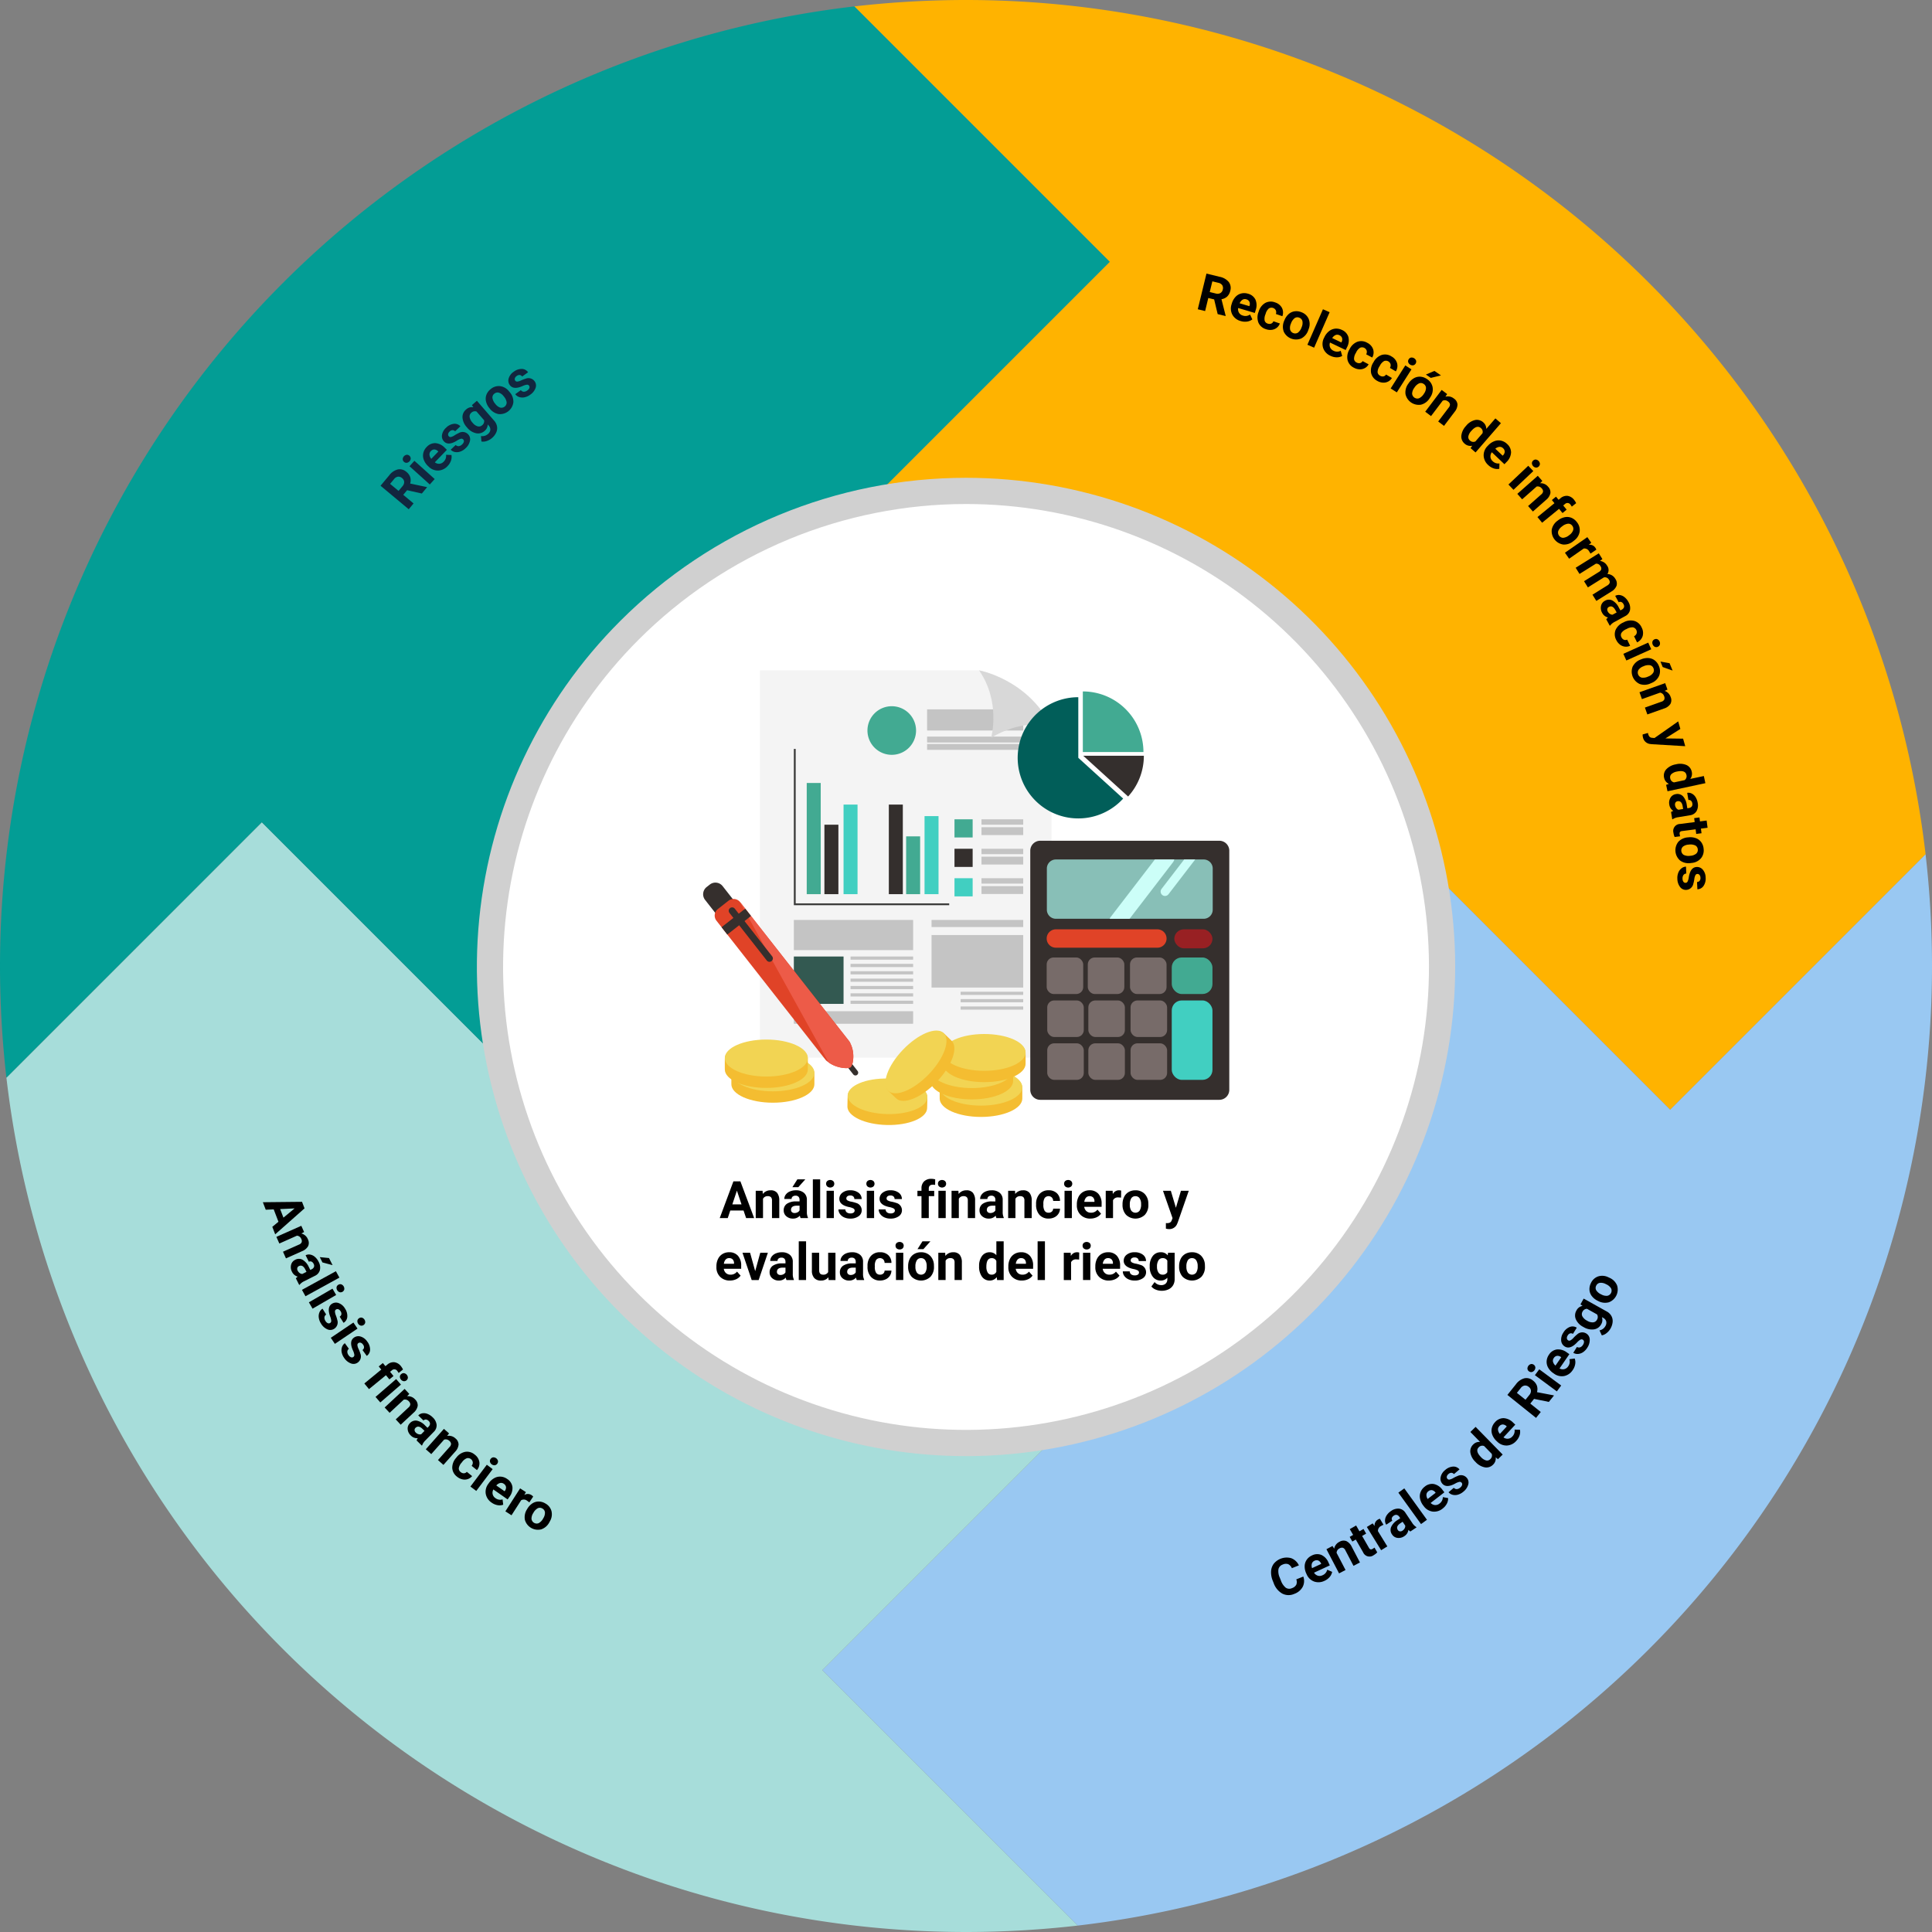 <svg xmlns="http://www.w3.org/2000/svg" xmlns:xlink="http://www.w3.org/1999/xlink" width="610" height="610" viewBox="0 0 610 610">
  <rect x="0" y="0" width="610" height="610" fill="#808080" stroke="none"/>
  <defs>
    <clipPath id="clip-path">
      <rect id="Rectángulo_40271" data-name="Rectángulo 40271" width="610" height="610" fill="none"/>
    </clipPath>
    <clipPath id="clip-path-2">
      <path id="Trazado_214324" data-name="Trazado 214324" d="M211.477,211.8a154.445,154.445,0,1,0,109.209-45.236A154.445,154.445,0,0,0,211.477,211.8" transform="translate(-166.241 -166.562)" fill="none"/>
    </clipPath>
    <linearGradient id="linear-gradient" x1="-0.151" y1="1.134" x2="-0.149" y2="1.134" gradientUnits="objectBoundingBox">
      <stop offset="0" stop-color="#fff"/>
      <stop offset="0.316" stop-color="#f4f4f4"/>
      <stop offset="0.865" stop-color="#d8d8d8"/>
      <stop offset="1" stop-color="#d0d0d0"/>
    </linearGradient>
    <clipPath id="clip-path-3">
      <path id="Trazado_214325" data-name="Trazado 214325" d="M218.189,218.51A146.169,146.169,0,1,0,321.547,175.7,146.168,146.168,0,0,0,218.189,218.51" transform="translate(-175.376 -175.697)" fill="none"/>
    </clipPath>
    <linearGradient id="linear-gradient-2" x1="-0.187" y1="1.171" x2="-0.185" y2="1.171" gradientUnits="objectBoundingBox">
      <stop offset="0" stop-color="#e5e5e5"/>
      <stop offset="0.207" stop-color="#eee"/>
      <stop offset="0.61" stop-color="#fafafa"/>
      <stop offset="1" stop-color="#fff"/>
    </linearGradient>
  </defs>
  <g id="Grupo_149988" data-name="Grupo 149988" transform="translate(-495 -510)">
    <g id="Grupo_149946" data-name="Grupo 149946" transform="translate(495 510)">
      <g id="Grupo_149939" data-name="Grupo 149939">
        <g id="Grupo_149938" data-name="Grupo 149938" clip-path="url(#clip-path)">
          <path id="Trazado_214320" data-name="Trazado 214320" d="M333.08,0a310.146,310.146,0,0,0-35.261,2.023l80.642,80.642-75.546,75.547a149.9,149.9,0,0,1,30.166-3.051c72.291,0,132.79,51.46,146.788,119.673l75.546,75.546,80.642-80.642A305.043,305.043,0,0,0,333.08,0" transform="translate(-28.081)" fill="#ffb300"/>
          <path id="Trazado_214321" data-name="Trazado 214321" d="M478.815,302.914a149.98,149.98,0,0,1,3.051,30.167c0,72.29-51.46,132.789-119.673,146.787l-75.546,75.546,80.642,80.642A305.045,305.045,0,0,0,637.027,333.08,310.175,310.175,0,0,0,635,297.818L554.361,378.46Z" transform="translate(-27.027 -28.081)" fill="#99c8f2"/>
          <path id="Trazado_214322" data-name="Trazado 214322" d="M335.377,478.814a149.916,149.916,0,0,1-30.167,3.051c-72.29,0-132.789-51.46-146.787-119.672L82.876,286.646,2.235,367.288A305.043,305.043,0,0,0,305.21,637.026,309.964,309.964,0,0,0,340.472,635L259.83,554.36Z" transform="translate(-0.211 -27.027)" fill="#a7ddda"/>
          <path id="Trazado_214323" data-name="Trazado 214323" d="M158.213,335.377a149.975,149.975,0,0,1-3.051-30.167c0-72.291,51.46-132.79,119.672-146.788l75.546-75.546L269.738,2.234A305.045,305.045,0,0,0,0,305.21a310.135,310.135,0,0,0,2.024,35.261l80.641-80.642Z" transform="translate(0 -0.211)" fill="#039d95"/>
        </g>
      </g>
      <g id="Grupo_149941" data-name="Grupo 149941" transform="translate(150.567 150.857)">
        <g id="Grupo_149940" data-name="Grupo 149940" clip-path="url(#clip-path-2)">
          <rect id="Rectángulo_40272" data-name="Rectángulo 40272" width="468.822" height="468.822" transform="translate(-177.063 161.984) rotate(-45)" fill="url(#linear-gradient)"/>
        </g>
      </g>
      <g id="Grupo_149943" data-name="Grupo 149943" transform="translate(158.84 159.131)">
        <g id="Grupo_149942" data-name="Grupo 149942" clip-path="url(#clip-path-3)">
          <rect id="Rectángulo_40273" data-name="Rectángulo 40273" width="443.707" height="443.707" transform="translate(-167.577 153.306) rotate(-45)" fill="url(#linear-gradient-2)"/>
        </g>
      </g>
      <g id="Grupo_149945" data-name="Grupo 149945">
        <g id="Grupo_149944" data-name="Grupo 149944" clip-path="url(#clip-path)">
          <path id="Trazado_214326" data-name="Trazado 214326" d="M334.093,233.678H264.922V355.962h92.062V251.579c-7.43-15.112-22.891-17.9-22.891-17.9" transform="translate(-24.979 -22.033)" fill="#f4f4f4"/>
          <rect id="Rectángulo_40274" data-name="Rectángulo 40274" width="30.339" height="6.683" transform="translate(292.724 223.967)" fill="#c4c4c4"/>
          <rect id="Rectángulo_40275" data-name="Rectángulo 40275" width="30.339" height="1.859" transform="translate(292.724 232.569)" fill="#c4c4c4"/>
          <rect id="Rectángulo_40276" data-name="Rectángulo 40276" width="30.339" height="1.86" transform="translate(292.724 234.893)" fill="#c4c4c4"/>
          <path id="Trazado_214327" data-name="Trazado 214327" d="M341.294,233.678c6.974,10,3.836,21.272,3.836,21.272,11.276-6.625,19.055-3.37,19.055-3.37-7.43-15.112-22.891-17.9-22.891-17.9" transform="translate(-32.18 -22.033)" fill="#d8d8d8"/>
          <rect id="Rectángulo_40277" data-name="Rectángulo 40277" width="4.417" height="35.105" transform="translate(254.714 247.214)" fill="#42aa92"/>
          <rect id="Rectángulo_40278" data-name="Rectángulo 40278" width="4.417" height="21.931" transform="translate(260.294 260.388)" fill="#342f2d"/>
          <rect id="Rectángulo_40279" data-name="Rectángulo 40279" width="4.417" height="28.284" transform="translate(266.338 254.034)" fill="#41cfc1"/>
          <path id="Trazado_214328" data-name="Trazado 214328" d="M277.32,309.842V261.079h-.581v49.344h49.053v-.581Z" transform="translate(-26.093 -24.617)" fill="#3c3c3b"/>
          <rect id="Rectángulo_40280" data-name="Rectángulo 40280" width="4.417" height="18.249" transform="translate(286.099 264.07)" fill="#42aa92"/>
          <rect id="Rectángulo_40281" data-name="Rectángulo 40281" width="4.417" height="28.284" transform="translate(280.636 254.034)" fill="#342f2d"/>
          <rect id="Rectángulo_40282" data-name="Rectángulo 40282" width="4.417" height="24.643" transform="translate(291.911 257.676)" fill="#41cfc1"/>
          <path id="Trazado_214329" data-name="Trazado 214329" d="M317.742,253.863a7.672,7.672,0,1,1-7.671-7.671,7.671,7.671,0,0,1,7.671,7.671" transform="translate(-28.512 -23.213)" fill="#42aa92"/>
          <rect id="Rectángulo_40283" data-name="Rectángulo 40283" width="5.735" height="5.734" transform="translate(301.365 258.684)" fill="#42aa92"/>
          <rect id="Rectángulo_40284" data-name="Rectángulo 40284" width="5.735" height="5.735" transform="translate(301.365 267.983)" fill="#342f2d"/>
          <rect id="Rectángulo_40285" data-name="Rectángulo 40285" width="5.735" height="5.735" transform="translate(301.365 277.282)" fill="#41cfc1"/>
          <rect id="Rectángulo_40286" data-name="Rectángulo 40286" width="13.174" height="1.705" transform="translate(309.889 258.684)" fill="#c4c4c4"/>
          <rect id="Rectángulo_40287" data-name="Rectángulo 40287" width="13.174" height="2.477" transform="translate(309.889 261.185)" fill="#c4c4c4"/>
          <rect id="Rectángulo_40288" data-name="Rectángulo 40288" width="13.174" height="1.705" transform="translate(309.889 267.983)" fill="#c4c4c4"/>
          <rect id="Rectángulo_40289" data-name="Rectángulo 40289" width="13.174" height="2.477" transform="translate(309.889 270.484)" fill="#c4c4c4"/>
          <rect id="Rectángulo_40290" data-name="Rectángulo 40290" width="13.174" height="1.705" transform="translate(309.889 277.282)" fill="#c4c4c4"/>
          <rect id="Rectángulo_40291" data-name="Rectángulo 40291" width="13.174" height="2.477" transform="translate(309.889 279.783)" fill="#c4c4c4"/>
          <rect id="Rectángulo_40292" data-name="Rectángulo 40292" width="37.661" height="9.532" transform="translate(250.646 290.456)" fill="#c4c4c4"/>
          <rect id="Rectángulo_40293" data-name="Rectángulo 40293" width="15.692" height="14.956" transform="translate(250.646 302.003)" fill="#335951"/>
          <rect id="Rectángulo_40294" data-name="Rectángulo 40294" width="19.761" height="1.007" transform="translate(268.546 302.003)" fill="#c4c4c4"/>
          <rect id="Rectángulo_40295" data-name="Rectángulo 40295" width="19.761" height="1.007" transform="translate(268.546 304.328)" fill="#c4c4c4"/>
          <rect id="Rectángulo_40296" data-name="Rectángulo 40296" width="19.761" height="1.007" transform="translate(268.546 306.652)" fill="#c4c4c4"/>
          <rect id="Rectángulo_40297" data-name="Rectángulo 40297" width="19.761" height="1.007" transform="translate(268.546 308.977)" fill="#c4c4c4"/>
          <rect id="Rectángulo_40298" data-name="Rectángulo 40298" width="19.761" height="1.007" transform="translate(268.546 311.302)" fill="#c4c4c4"/>
          <rect id="Rectángulo_40299" data-name="Rectángulo 40299" width="19.761" height="1.007" transform="translate(268.546 313.626)" fill="#c4c4c4"/>
          <rect id="Rectángulo_40300" data-name="Rectángulo 40300" width="19.761" height="1.007" transform="translate(268.546 315.951)" fill="#c4c4c4"/>
          <rect id="Rectángulo_40301" data-name="Rectángulo 40301" width="37.661" height="3.953" transform="translate(250.646 319.283)" fill="#c4c4c4"/>
          <rect id="Rectángulo_40302" data-name="Rectángulo 40302" width="28.944" height="2.247" transform="translate(294.119 290.457)" fill="#c4c4c4"/>
          <rect id="Rectángulo_40303" data-name="Rectángulo 40303" width="28.944" height="16.584" transform="translate(294.119 295.221)" fill="#c4c4c4"/>
          <rect id="Rectángulo_40304" data-name="Rectángulo 40304" width="19.761" height="1.007" transform="translate(303.302 313.123)" fill="#c4c4c4"/>
          <rect id="Rectángulo_40305" data-name="Rectángulo 40305" width="19.761" height="1.007" transform="translate(303.302 315.448)" fill="#c4c4c4"/>
          <rect id="Rectángulo_40306" data-name="Rectángulo 40306" width="19.761" height="1.007" transform="translate(303.302 317.773)" fill="#c4c4c4"/>
          <path id="Rectángulo_40307" data-name="Rectángulo 40307" d="M3.154,0H59.684a3.153,3.153,0,0,1,3.153,3.153v75.5A3.154,3.154,0,0,1,59.683,81.8H3.153A3.153,3.153,0,0,1,0,78.651V3.154A3.154,3.154,0,0,1,3.154,0Z" transform="translate(325.293 265.453)" fill="#352f2d"/>
          <path id="Trazado_214330" data-name="Trazado 214330" d="M414.449,299.615H367.795a2.857,2.857,0,0,0-2.857,2.857v13.012a2.856,2.856,0,0,0,2.857,2.856h46.654a2.856,2.856,0,0,0,2.857-2.856V302.472a2.857,2.857,0,0,0-2.857-2.857" transform="translate(-34.409 -28.25)" fill="#88bfb7"/>
          <path id="Trazado_214331" data-name="Trazado 214331" d="M407.243,299.615h-6.133l-13.91,18.1a2.613,2.613,0,0,0-.35.621h6.277l13.666-17.786a2.544,2.544,0,0,0,.45-.938" transform="translate(-36.475 -28.25)" fill="#ccfef8"/>
          <path id="Trazado_214332" data-name="Trazado 214332" d="M405.143,310.852a1.379,1.379,0,0,0,1.934-.254l8.44-10.984h-3.479l-7.149,9.3a1.379,1.379,0,0,0,.254,1.934" transform="translate(-38.149 -28.25)" fill="#ccfef8"/>
          <rect id="Rectángulo_40308" data-name="Rectángulo 40308" width="12.854" height="25.073" rx="3.154" transform="translate(369.963 315.877)" fill="#41cfc1"/>
          <rect id="Rectángulo_40309" data-name="Rectángulo 40309" width="11.538" height="11.538" rx="2.189" transform="translate(330.648 329.412)" fill="#776b69"/>
          <rect id="Rectángulo_40310" data-name="Rectángulo 40310" width="11.538" height="11.538" rx="2.189" transform="translate(343.628 329.412)" fill="#776b69"/>
          <rect id="Rectángulo_40311" data-name="Rectángulo 40311" width="11.538" height="11.538" rx="2.189" transform="translate(356.958 329.412)" fill="#776b69"/>
          <rect id="Rectángulo_40312" data-name="Rectángulo 40312" width="11.538" height="11.538" rx="2.189" transform="translate(330.648 315.877)" fill="#776b69"/>
          <rect id="Rectángulo_40313" data-name="Rectángulo 40313" width="11.538" height="11.538" rx="2.189" transform="translate(343.628 315.877)" fill="#776b69"/>
          <rect id="Rectángulo_40314" data-name="Rectángulo 40314" width="11.538" height="11.538" rx="2.189" transform="translate(356.958 315.877)" fill="#776b69"/>
          <rect id="Rectángulo_40315" data-name="Rectángulo 40315" width="11.538" height="11.538" rx="2.189" transform="translate(330.473 302.309)" fill="#776b69"/>
          <rect id="Rectángulo_40316" data-name="Rectángulo 40316" width="11.538" height="11.538" rx="2.189" transform="translate(343.453 302.309)" fill="#776b69"/>
          <rect id="Rectángulo_40317" data-name="Rectángulo 40317" width="11.538" height="11.538" rx="2.189" transform="translate(356.783 302.309)" fill="#776b69"/>
          <rect id="Rectángulo_40318" data-name="Rectángulo 40318" width="12.854" height="11.539" rx="3.154" transform="translate(369.963 302.308)" fill="#42aa92"/>
          <path id="Rectángulo_40319" data-name="Rectángulo 40319" d="M2.9,0H34.952a2.9,2.9,0,0,1,2.9,2.9v0a2.9,2.9,0,0,1-2.9,2.9H2.9A2.9,2.9,0,0,1,0,2.9v0A2.9,2.9,0,0,1,2.9,0Z" transform="translate(330.473 293.422)" fill="#e04327"/>
          <rect id="Rectángulo_40320" data-name="Rectángulo 40320" width="12.049" height="5.991" rx="2.996" transform="translate(370.768 293.422)" fill="#982023"/>
          <path id="Rectángulo_40321" data-name="Rectángulo 40321" d="M2.9,0H4.151A2.894,2.894,0,0,1,7.044,2.894V9.283A2.894,2.894,0,0,1,4.15,12.177H2.9A2.9,2.9,0,0,1,0,9.282V2.9A2.9,2.9,0,0,1,2.9,0Z" transform="translate(220.835 281.851) rotate(-38.099)" fill="#352f2d"/>
          <path id="Trazado_214333" data-name="Trazado 214333" d="M292.013,359.05a2.6,2.6,0,0,0-.418-.777l-30.987-39.517-1.82-2.32-1.609-2.053c-.033-.042-.068-.079-.1-.118a2.619,2.619,0,0,0-3.578-.328l-3.352,2.628a2.621,2.621,0,0,0-.446,3.68l1.61,2.053,1.82,2.32,30.987,39.516a2.607,2.607,0,0,0,.694.615q.151.124.307.237c2.648,1.953,6.331,2.041,6.934,1.567.755-.591,1.5-4.413-.04-7.5" transform="translate(-23.491 -29.548)" fill="#e04327"/>
          <path id="Trazado_214334" data-name="Trazado 214334" d="M298.363,374.173a.874.874,0,0,1-1.226-.149l-2.8-3.567a.873.873,0,1,1,1.375-1.078l2.8,3.567a.873.873,0,0,1-.149,1.226" transform="translate(-27.735 -34.796)" fill="#352f2d"/>
          <path id="Trazado_214335" data-name="Trazado 214335" d="M292.878,366.646c.755-.592,1.5-4.413-.04-7.5a2.618,2.618,0,0,0-.418-.778l-30.987-39.516-1.82-2.32L258,314.474c-.033-.041-.068-.079-.1-.117l28.042,50.723c2.648,1.953,6.331,2.04,6.934,1.567" transform="translate(-24.317 -29.64)" fill="#ed5b48"/>
          <rect id="Rectángulo_40322" data-name="Rectángulo 40322" width="9.502" height="2.948" transform="translate(227.819 292.75) rotate(-38.098)" fill="#352f2d"/>
          <path id="Trazado_214336" data-name="Trazado 214336" d="M267.565,333.276a1.073,1.073,0,0,1-1.508-.182l-11.793-15.039a1.074,1.074,0,0,1,1.691-1.326l11.792,15.039a1.073,1.073,0,0,1-.182,1.508" transform="translate(-23.952 -29.825)" fill="#352f2d"/>
          <path id="Trazado_214337" data-name="Trazado 214337" d="M377.478,241.036v19.139h19.139a19.138,19.138,0,0,0-19.139-19.139" transform="translate(-35.591 -22.727)" fill="#42aa92"/>
          <path id="Trazado_214338" data-name="Trazado 214338" d="M373.908,243.045a19.139,19.139,0,1,0,14.166,32.008l-14.166-12.869Z" transform="translate(-33.45 -22.916)" fill="#015e59"/>
          <path id="Trazado_214339" data-name="Trazado 214339" d="M377.622,263.458l14.166,12.869a19.07,19.07,0,0,0,4.972-12.869Z" transform="translate(-35.605 -24.841)" fill="#342f2d"/>
          <path id="Trazado_214340" data-name="Trazado 214340" d="M353.667,379.171c0-1.458-.855-2.64-1.909-2.64H329.484c-1.054,0-1.909,1.182-1.909,2.64v2.77c0,.082,0,.164.009.245,0,.053-.009.105-.009.158,0,3.21,5.841,5.812,13.046,5.812s13.046-2.6,13.046-5.812c0-.053-.005-.105-.009-.158.005-.081.009-.162.009-.245Z" transform="translate(-30.886 -35.502)" fill="#f4bd31"/>
          <path id="Trazado_214341" data-name="Trazado 214341" d="M353.667,378.4c0,3.21-5.841,5.812-13.046,5.812s-13.046-2.6-13.046-5.812,5.841-5.812,13.046-5.812,13.046,2.6,13.046,5.812" transform="translate(-30.886 -35.13)" fill="#f2d453"/>
          <path id="Trazado_214342" data-name="Trazado 214342" d="M350.466,373.06c0-1.458-.855-2.64-1.909-2.64H326.283c-1.054,0-1.909,1.182-1.909,2.64v2.77c0,.082,0,.164.009.245,0,.053-.009.105-.009.158,0,3.21,5.841,5.812,13.046,5.812s13.046-2.6,13.046-5.812c0-.053-.006-.105-.009-.158.005-.081.009-.162.009-.245Z" transform="translate(-30.584 -34.926)" fill="#f4bd31"/>
          <path id="Trazado_214343" data-name="Trazado 214343" d="M350.466,372.286c0,3.21-5.841,5.812-13.046,5.812s-13.046-2.6-13.046-5.812,5.841-5.812,13.046-5.812,13.046,2.6,13.046,5.812" transform="translate(-30.584 -34.554)" fill="#f2d453"/>
          <path id="Trazado_214344" data-name="Trazado 214344" d="M354.81,367.043c0-1.458-.855-2.641-1.909-2.641H330.627c-1.054,0-1.909,1.183-1.909,2.641v2.77c0,.083,0,.164.009.245,0,.053-.009.105-.009.158,0,3.21,5.841,5.812,13.046,5.812s13.046-2.6,13.046-5.812c0-.053-.005-.105-.009-.158.005-.081.009-.161.009-.245Z" transform="translate(-30.994 -34.359)" fill="#f4bd31"/>
          <path id="Trazado_214345" data-name="Trazado 214345" d="M354.81,366.27c0,3.21-5.841,5.812-13.046,5.812s-13.046-2.6-13.046-5.812,5.841-5.812,13.046-5.812,13.046,2.6,13.046,5.812" transform="translate(-30.994 -33.987)" fill="#f2d453"/>
          <path id="Trazado_214346" data-name="Trazado 214346" d="M320.66,382.595c.031-1.408-.769-2.567-1.786-2.589l-21.494-.475c-1.017-.023-1.868,1.1-1.9,2.508l-.059,2.673c0,.08,0,.158,0,.236,0,.051-.011.1-.012.151-.069,3.1,5.512,5.734,12.465,5.887s12.645-2.233,12.714-5.33c0-.051,0-.1-.005-.151.007-.078.013-.157.014-.236Z" transform="translate(-27.854 -35.785)" fill="#f4bd31"/>
          <path id="Trazado_214347" data-name="Trazado 214347" d="M320.676,381.872c-.068,3.1-5.76,5.484-12.713,5.33s-12.534-2.79-12.465-5.887,5.76-5.484,12.713-5.331,12.534,2.79,12.465,5.888" transform="translate(-27.862 -35.45)" fill="#f2d453"/>
          <path id="Trazado_214348" data-name="Trazado 214348" d="M281.172,374.165c0-1.465-.859-2.654-1.918-2.654h-22.38c-1.059,0-1.918,1.188-1.918,2.654v2.783c0,.082,0,.164.009.245,0,.052-.009.105-.009.158,0,3.224,5.869,5.84,13.108,5.84s13.108-2.616,13.108-5.84c0-.053-.005-.106-.009-.158.005-.082.009-.163.009-.245Z" transform="translate(-24.039 -35.029)" fill="#f4bd31"/>
          <path id="Trazado_214349" data-name="Trazado 214349" d="M281.172,373.387c0,3.225-5.869,5.84-13.108,5.84s-13.108-2.615-13.108-5.84,5.869-5.84,13.108-5.84,13.108,2.615,13.108,5.84" transform="translate(-24.039 -34.655)" fill="#f2d453"/>
          <path id="Trazado_214350" data-name="Trazado 214350" d="M327.347,360.346c-1.018-.979-2.416-1.176-3.123-.439L309.282,375.45c-.707.735-.456,2.126.562,3.1l1.933,1.859q.086.083.177.158c.034.037.067.077.1.112,2.24,2.153,7.974-.178,12.808-5.206s6.935-10.849,4.7-13c-.037-.035-.078-.066-.116-.1-.053-.058-.107-.115-.165-.17Z" transform="translate(-29.124 -33.893)" fill="#f4bd31"/>
          <path id="Trazado_214351" data-name="Trazado 214351" d="M327.045,360.057c2.24,2.153.138,7.975-4.7,13s-10.567,7.358-12.807,5.205-.139-7.975,4.7-13,10.567-7.359,12.807-5.205" transform="translate(-29.101 -33.873)" fill="#f2d453"/>
          <path id="Trazado_214352" data-name="Trazado 214352" d="M278.885,369.008c0-1.465-.859-2.654-1.918-2.654h-22.38c-1.059,0-1.918,1.188-1.918,2.654v2.783c0,.083,0,.165.009.245,0,.053-.009.105-.009.159,0,3.225,5.869,5.84,13.108,5.84s13.108-2.615,13.108-5.84c0-.053-.005-.106-.009-.159.005-.081.009-.162.009-.245Z" transform="translate(-23.823 -34.543)" fill="#f4bd31"/>
          <path id="Trazado_214353" data-name="Trazado 214353" d="M278.885,368.23c0,3.225-5.869,5.84-13.108,5.84s-13.108-2.615-13.108-5.84,5.869-5.84,13.108-5.84,13.108,2.615,13.108,5.84" transform="translate(-23.823 -34.169)" fill="#f2d453"/>
          <path id="Trazado_214354" data-name="Trazado 214354" d="M258.42,421.034h-4.187l-.8,2.387H250.9l4.315-11.589h2.214l4.338,11.589h-2.54Zm-3.542-1.935h2.9l-1.456-4.338Z" transform="translate(-23.656 -38.831)"/>
          <path id="Trazado_214355" data-name="Trazado 214355" d="M265.614,415.1l.072,1a3.008,3.008,0,0,1,2.476-1.155,2.5,2.5,0,0,1,2.037.8,3.742,3.742,0,0,1,.685,2.4v5.565h-2.3v-5.521a1.5,1.5,0,0,0-.318-1.066,1.427,1.427,0,0,0-1.059-.331,1.584,1.584,0,0,0-1.457.83v6.088h-2.3V415.1Z" transform="translate(-24.84 -39.124)"/>
          <path id="Trazado_214356" data-name="Trazado 214356" d="M278.538,423.356a2.572,2.572,0,0,1-.231-.773,2.783,2.783,0,0,1-2.174.932,3.059,3.059,0,0,1-2.1-.733,2.356,2.356,0,0,1-.831-1.847,2.431,2.431,0,0,1,1.015-2.1,5.005,5.005,0,0,1,2.933-.741h1.059V417.6a1.421,1.421,0,0,0-.306-.956,1.2,1.2,0,0,0-.967-.359,1.374,1.374,0,0,0-.912.279.946.946,0,0,0-.33.764h-2.3a2.312,2.312,0,0,1,.462-1.386,3.051,3.051,0,0,1,1.305-1,4.753,4.753,0,0,1,1.895-.363,3.765,3.765,0,0,1,2.528.8,2.8,2.8,0,0,1,.935,2.25v3.733a4.122,4.122,0,0,0,.342,1.855v.135Zm-1.9-1.6a1.969,1.969,0,0,0,.939-.227,1.478,1.478,0,0,0,.637-.608V419.44h-.859q-1.727,0-1.839,1.194l-.008.136a.92.92,0,0,0,.3.708,1.175,1.175,0,0,0,.828.278m.876-10.627h2.508l-2.205,2.468h-1.87Z" transform="translate(-25.76 -38.764)"/>
          <rect id="Rectángulo_40323" data-name="Rectángulo 40323" width="2.309" height="12.227" transform="translate(256.646 372.365)"/>
          <path id="Trazado_214357" data-name="Trazado 214357" d="M287.987,412.534a1.134,1.134,0,0,1,.346-.851,1.49,1.49,0,0,1,1.883,0,1.214,1.214,0,0,1,0,1.711,1.474,1.474,0,0,1-1.869,0,1.125,1.125,0,0,1-.355-.86m2.445,10.842h-2.309v-8.613h2.309Z" transform="translate(-27.154 -38.785)"/>
          <path id="Trazado_214358" data-name="Trazado 214358" d="M297.4,421.336a.737.737,0,0,0-.418-.664,4.737,4.737,0,0,0-1.34-.435q-3.073-.644-3.073-2.611a2.367,2.367,0,0,1,.952-1.915,3.841,3.841,0,0,1,2.487-.768,4.133,4.133,0,0,1,2.623.773,2.435,2.435,0,0,1,.983,2.006h-2.3a1.118,1.118,0,0,0-.318-.817,1.354,1.354,0,0,0-1-.322,1.377,1.377,0,0,0-.9.263.829.829,0,0,0-.319.668.706.706,0,0,0,.363.617,3.686,3.686,0,0,0,1.221.407,10.019,10.019,0,0,1,1.449.386,2.381,2.381,0,0,1,1.823,2.317,2.244,2.244,0,0,1-1.011,1.906,4.36,4.36,0,0,1-2.611.729,4.565,4.565,0,0,1-1.922-.386,3.207,3.207,0,0,1-1.318-1.06,2.454,2.454,0,0,1-.478-1.453h2.181a1.206,1.206,0,0,0,.454.94,1.8,1.8,0,0,0,1.13.326,1.675,1.675,0,0,0,1-.25.783.783,0,0,0,.339-.658" transform="translate(-27.56 -39.124)"/>
          <path id="Trazado_214359" data-name="Trazado 214359" d="M302.015,412.534a1.134,1.134,0,0,1,.346-.851,1.49,1.49,0,0,1,1.883,0,1.216,1.216,0,0,1,0,1.711,1.475,1.475,0,0,1-1.87,0,1.128,1.128,0,0,1-.354-.86m2.444,10.842H302.15v-8.613h2.309Z" transform="translate(-28.476 -38.785)"/>
          <path id="Trazado_214360" data-name="Trazado 214360" d="M311.424,421.336a.737.737,0,0,0-.418-.664,4.737,4.737,0,0,0-1.34-.435q-3.073-.644-3.073-2.611a2.367,2.367,0,0,1,.952-1.915,3.841,3.841,0,0,1,2.487-.768,4.133,4.133,0,0,1,2.623.773,2.435,2.435,0,0,1,.983,2.006h-2.3a1.118,1.118,0,0,0-.318-.817,1.354,1.354,0,0,0-1-.322,1.377,1.377,0,0,0-.9.263.829.829,0,0,0-.319.668.707.707,0,0,0,.363.617,3.686,3.686,0,0,0,1.221.407,10.018,10.018,0,0,1,1.449.386,2.38,2.38,0,0,1,1.823,2.317,2.244,2.244,0,0,1-1.011,1.906,4.359,4.359,0,0,1-2.611.729,4.565,4.565,0,0,1-1.922-.386,3.207,3.207,0,0,1-1.318-1.06,2.454,2.454,0,0,1-.478-1.453H308.5a1.206,1.206,0,0,0,.454.94,1.8,1.8,0,0,0,1.13.326,1.675,1.675,0,0,0,1-.25.784.784,0,0,0,.339-.658" transform="translate(-28.882 -39.124)"/>
          <path id="Trazado_214361" data-name="Trazado 214361" d="M321.1,423.339v-6.925h-1.282v-1.688H321.1v-.732a2.972,2.972,0,0,1,.831-2.249,3.216,3.216,0,0,1,2.328-.8,5.421,5.421,0,0,1,1.17.158l-.024,1.769a2.972,2.972,0,0,0-.7-.072q-1.3,0-1.3,1.229v.7h1.711v1.688h-1.711v6.925Z" transform="translate(-30.155 -38.747)"/>
          <path id="Trazado_214362" data-name="Trazado 214362" d="M326.976,412.534a1.134,1.134,0,0,1,.346-.851,1.49,1.49,0,0,1,1.883,0,1.216,1.216,0,0,1,0,1.711,1.476,1.476,0,0,1-1.87,0,1.128,1.128,0,0,1-.354-.86m2.444,10.842h-2.309v-8.613h2.309Z" transform="translate(-30.83 -38.785)"/>
          <path id="Trazado_214363" data-name="Trazado 214363" d="M333.879,415.1l.072,1a3.007,3.007,0,0,1,2.476-1.155,2.5,2.5,0,0,1,2.037.8,3.742,3.742,0,0,1,.685,2.4v5.565h-2.3v-5.521a1.5,1.5,0,0,0-.318-1.066,1.427,1.427,0,0,0-1.059-.331,1.584,1.584,0,0,0-1.457.83v6.088h-2.3V415.1Z" transform="translate(-31.276 -39.124)"/>
          <path id="Trazado_214364" data-name="Trazado 214364" d="M346.8,423.716a2.522,2.522,0,0,1-.231-.773,2.783,2.783,0,0,1-2.174.931,3.059,3.059,0,0,1-2.1-.732,2.356,2.356,0,0,1-.831-1.847,2.433,2.433,0,0,1,1.015-2.1,5.005,5.005,0,0,1,2.933-.74h1.059v-.494a1.419,1.419,0,0,0-.307-.956,1.205,1.205,0,0,0-.966-.358,1.367,1.367,0,0,0-.912.279.945.945,0,0,0-.33.764h-2.3a2.311,2.311,0,0,1,.462-1.385,3.047,3.047,0,0,1,1.305-1,4.766,4.766,0,0,1,1.895-.362,3.767,3.767,0,0,1,2.528.8,2.8,2.8,0,0,1,.935,2.249v3.733a4.12,4.12,0,0,0,.342,1.855v.136Zm-1.9-1.6a1.969,1.969,0,0,0,.939-.227,1.481,1.481,0,0,0,.637-.609V419.8h-.86q-1.727,0-1.839,1.195l-.008.135a.918.918,0,0,0,.3.708,1.175,1.175,0,0,0,.828.279" transform="translate(-32.196 -39.124)"/>
          <path id="Trazado_214365" data-name="Trazado 214365" d="M353.61,415.1l.072,1a3.007,3.007,0,0,1,2.476-1.155,2.5,2.5,0,0,1,2.037.8,3.742,3.742,0,0,1,.685,2.4v5.565h-2.3v-5.521a1.5,1.5,0,0,0-.318-1.066,1.427,1.427,0,0,0-1.059-.331,1.584,1.584,0,0,0-1.457.83v6.088h-2.3V415.1Z" transform="translate(-33.137 -39.124)"/>
          <path id="Trazado_214366" data-name="Trazado 214366" d="M365.123,422.02a1.509,1.509,0,0,0,1.035-.35,1.227,1.227,0,0,0,.414-.931h2.157a2.945,2.945,0,0,1-.477,1.6,3.147,3.147,0,0,1-1.286,1.13,4.029,4.029,0,0,1-1.8.4,3.738,3.738,0,0,1-2.914-1.175,4.645,4.645,0,0,1-1.067-3.243v-.151a4.6,4.6,0,0,1,1.059-3.176,3.7,3.7,0,0,1,2.905-1.186,3.622,3.622,0,0,1,2.592.919,3.256,3.256,0,0,1,.99,2.447h-2.157a1.582,1.582,0,0,0-.414-1.092,1.539,1.539,0,0,0-2.265.166,3.4,3.4,0,0,0-.41,1.9v.24a3.434,3.434,0,0,0,.407,1.913,1.4,1.4,0,0,0,1.234.582" transform="translate(-34.055 -39.124)"/>
          <path id="Trazado_214367" data-name="Trazado 214367" d="M370.947,412.534a1.134,1.134,0,0,1,.346-.851,1.49,1.49,0,0,1,1.883,0,1.214,1.214,0,0,1,0,1.711,1.474,1.474,0,0,1-1.869,0,1.125,1.125,0,0,1-.355-.86m2.445,10.842h-2.309v-8.613h2.309Z" transform="translate(-34.976 -38.785)"/>
          <path id="Trazado_214368" data-name="Trazado 214368" d="M379.669,423.874a4.224,4.224,0,0,1-3.084-1.162,4.127,4.127,0,0,1-1.191-3.1v-.223a5.2,5.2,0,0,1,.5-2.32,3.684,3.684,0,0,1,1.421-1.577,3.989,3.989,0,0,1,2.1-.553,3.57,3.57,0,0,1,2.781,1.115,4.523,4.523,0,0,1,1.015,3.16v.939h-5.484a2.133,2.133,0,0,0,.673,1.353,2.03,2.03,0,0,0,1.42.51,2.483,2.483,0,0,0,2.078-.964l1.13,1.266a3.437,3.437,0,0,1-1.4,1.141,4.592,4.592,0,0,1-1.958.41m-.263-7.076a1.441,1.441,0,0,0-1.111.464,2.408,2.408,0,0,0-.544,1.328h3.2V418.4a1.71,1.71,0,0,0-.414-1.186,1.48,1.48,0,0,0-1.13-.42" transform="translate(-35.395 -39.124)"/>
          <path id="Trazado_214369" data-name="Trazado 214369" d="M390.307,417.26a6.22,6.22,0,0,0-.828-.063,1.686,1.686,0,0,0-1.712.883v5.636h-2.3V415.1h2.174l.063,1.027a2.132,2.132,0,0,1,1.918-1.186,2.386,2.386,0,0,1,.716.1Z" transform="translate(-36.345 -39.124)"/>
          <path id="Trazado_214370" data-name="Trazado 214370" d="M391.32,419.329a5.122,5.122,0,0,1,.494-2.284,3.61,3.61,0,0,1,1.421-1.552,4.146,4.146,0,0,1,2.153-.549,3.923,3.923,0,0,1,2.846,1.066,4.285,4.285,0,0,1,1.23,2.9l.016.589a4.5,4.5,0,0,1-1.107,3.181,4.289,4.289,0,0,1-5.941,0,4.576,4.576,0,0,1-1.111-3.248Zm2.3.164a3.215,3.215,0,0,0,.461,1.877,1.658,1.658,0,0,0,2.627.008,3.518,3.518,0,0,0,.47-2.053,3.185,3.185,0,0,0-.47-1.865,1.528,1.528,0,0,0-1.321-.662,1.5,1.5,0,0,0-1.305.658,3.578,3.578,0,0,0-.461,2.037" transform="translate(-36.897 -39.124)"/>
          <path id="Trazado_214371" data-name="Trazado 214371" d="M409.5,420.476l1.592-5.357h2.467l-3.463,9.95-.191.454a2.626,2.626,0,0,1-2.547,1.688,3.632,3.632,0,0,1-1.019-.151v-1.744l.35.008a1.9,1.9,0,0,0,.975-.2,1.308,1.308,0,0,0,.505-.661l.271-.708-3.017-8.637H407.9Z" transform="translate(-38.227 -39.141)"/>
          <path id="Trazado_214372" data-name="Trazado 214372" d="M254.021,445.474a4.224,4.224,0,0,1-3.084-1.162,4.128,4.128,0,0,1-1.191-3.1v-.223a5.2,5.2,0,0,1,.5-2.32,3.684,3.684,0,0,1,1.421-1.577,3.989,3.989,0,0,1,2.1-.553,3.57,3.57,0,0,1,2.781,1.115,4.523,4.523,0,0,1,1.015,3.16v.939h-5.484a2.133,2.133,0,0,0,.673,1.353,2.03,2.03,0,0,0,1.42.51,2.483,2.483,0,0,0,2.078-.964l1.13,1.266a3.437,3.437,0,0,1-1.4,1.141,4.592,4.592,0,0,1-1.958.41m-.263-7.076a1.441,1.441,0,0,0-1.111.464,2.407,2.407,0,0,0-.544,1.328h3.2V440a1.71,1.71,0,0,0-.414-1.186,1.48,1.48,0,0,0-1.13-.42" transform="translate(-23.548 -41.161)"/>
          <path id="Trazado_214373" data-name="Trazado 214373" d="M262.847,442.522l1.6-5.8h2.4l-2.906,8.613h-2.2l-2.906-8.613h2.4Z" transform="translate(-24.406 -41.177)"/>
          <path id="Trazado_214374" data-name="Trazado 214374" d="M273.625,445.316a2.522,2.522,0,0,1-.231-.773,2.783,2.783,0,0,1-2.174.931,3.059,3.059,0,0,1-2.1-.732,2.356,2.356,0,0,1-.831-1.847,2.433,2.433,0,0,1,1.015-2.1,5.005,5.005,0,0,1,2.933-.74H273.3v-.494a1.42,1.42,0,0,0-.307-.956,1.205,1.205,0,0,0-.966-.358,1.367,1.367,0,0,0-.912.279.946.946,0,0,0-.33.764h-2.3a2.312,2.312,0,0,1,.462-1.385,3.048,3.048,0,0,1,1.305-1,4.766,4.766,0,0,1,1.895-.362,3.767,3.767,0,0,1,2.528.8,2.8,2.8,0,0,1,.935,2.249v3.733a4.119,4.119,0,0,0,.342,1.855v.136Zm-1.9-1.6a1.97,1.97,0,0,0,.939-.227,1.48,1.48,0,0,0,.637-.609V441.4h-.86q-1.727,0-1.839,1.195l-.008.135a.918.918,0,0,0,.3.708,1.175,1.175,0,0,0,.828.279" transform="translate(-25.297 -41.161)"/>
          <rect id="Rectángulo_40324" data-name="Rectángulo 40324" width="2.309" height="12.227" transform="translate(252.197 391.927)"/>
          <path id="Trazado_214375" data-name="Trazado 214375" d="M288.244,444.457a2.885,2.885,0,0,1-2.357,1.035,2.72,2.72,0,0,1-2.113-.8,3.4,3.4,0,0,1-.745-2.333v-5.644h2.3v5.57q0,1.348,1.226,1.348a1.66,1.66,0,0,0,1.608-.813v-6.1h2.309v8.613h-2.166Z" transform="translate(-26.686 -41.177)"/>
          <path id="Trazado_214376" data-name="Trazado 214376" d="M298.12,445.316a2.522,2.522,0,0,1-.231-.773,2.783,2.783,0,0,1-2.174.931,3.059,3.059,0,0,1-2.1-.732,2.356,2.356,0,0,1-.831-1.847,2.433,2.433,0,0,1,1.015-2.1,5.005,5.005,0,0,1,2.933-.74h1.059v-.494a1.42,1.42,0,0,0-.307-.956,1.205,1.205,0,0,0-.966-.358,1.367,1.367,0,0,0-.912.279.945.945,0,0,0-.33.764h-2.3a2.311,2.311,0,0,1,.462-1.385,3.048,3.048,0,0,1,1.305-1,4.766,4.766,0,0,1,1.895-.362,3.767,3.767,0,0,1,2.528.8,2.8,2.8,0,0,1,.935,2.249v3.733a4.119,4.119,0,0,0,.342,1.855v.136Zm-1.9-1.6a1.97,1.97,0,0,0,.939-.227,1.48,1.48,0,0,0,.637-.609V441.4h-.859q-1.727,0-1.839,1.195l-.008.135a.918.918,0,0,0,.3.708,1.175,1.175,0,0,0,.828.279" transform="translate(-27.606 -41.161)"/>
          <path id="Trazado_214377" data-name="Trazado 214377" d="M306.36,443.619a1.509,1.509,0,0,0,1.035-.351,1.227,1.227,0,0,0,.414-.931h2.156a2.945,2.945,0,0,1-.477,1.6,3.147,3.147,0,0,1-1.286,1.13,4.028,4.028,0,0,1-1.8.4,3.738,3.738,0,0,1-2.914-1.175,4.645,4.645,0,0,1-1.067-3.243V440.9a4.6,4.6,0,0,1,1.059-3.176,3.7,3.7,0,0,1,2.906-1.186,3.621,3.621,0,0,1,2.592.919,3.256,3.256,0,0,1,.99,2.447h-2.156a1.583,1.583,0,0,0-.414-1.092,1.539,1.539,0,0,0-2.265.166,3.4,3.4,0,0,0-.41,1.9v.24a3.434,3.434,0,0,0,.407,1.913,1.4,1.4,0,0,0,1.234.582" transform="translate(-28.514 -41.161)"/>
          <path id="Trazado_214378" data-name="Trazado 214378" d="M312.184,434.134a1.137,1.137,0,0,1,.346-.852,1.493,1.493,0,0,1,1.883,0,1.217,1.217,0,0,1,0,1.712,1.475,1.475,0,0,1-1.87,0,1.129,1.129,0,0,1-.354-.86m2.444,10.841h-2.309v-8.613h2.309Z" transform="translate(-29.435 -40.822)"/>
          <path id="Trazado_214379" data-name="Trazado 214379" d="M316.578,440.569a5.1,5.1,0,0,1,.494-2.284,3.6,3.6,0,0,1,1.42-1.552,4.152,4.152,0,0,1,2.154-.55,3.924,3.924,0,0,1,2.846,1.067,4.285,4.285,0,0,1,1.23,2.9l.016.59a4.506,4.506,0,0,1-1.107,3.181,4.289,4.289,0,0,1-5.942,0,4.577,4.577,0,0,1-1.11-3.248Zm2.3.164a3.214,3.214,0,0,0,.462,1.877,1.658,1.658,0,0,0,2.627.008,3.521,3.521,0,0,0,.47-2.053,3.185,3.185,0,0,0-.47-1.865,1.525,1.525,0,0,0-1.321-.662,1.5,1.5,0,0,0-1.305.658,3.577,3.577,0,0,0-.462,2.037m2.221-8h2.508L321.4,435.2h-1.87Z" transform="translate(-29.849 -40.801)"/>
          <path id="Trazado_214380" data-name="Trazado 214380" d="M329.264,436.7l.072,1a3.007,3.007,0,0,1,2.476-1.155,2.5,2.5,0,0,1,2.037.8,3.742,3.742,0,0,1,.685,2.4v5.565h-2.3v-5.521a1.5,1.5,0,0,0-.318-1.066,1.427,1.427,0,0,0-1.059-.331,1.584,1.584,0,0,0-1.457.83v6.088h-2.3V436.7Z" transform="translate(-30.841 -41.161)"/>
          <path id="Trazado_214381" data-name="Trazado 214381" d="M341.319,440.585a5.186,5.186,0,0,1,.9-3.208,2.929,2.929,0,0,1,2.472-1.194,2.638,2.638,0,0,1,2.077.939v-4.394h2.309v12.227H347l-.111-.916a2.707,2.707,0,0,1-2.213,1.074,2.92,2.92,0,0,1-2.439-1.2,5.352,5.352,0,0,1-.92-3.332m2.3.164a3.419,3.419,0,0,0,.422,1.864,1.373,1.373,0,0,0,1.225.647,1.538,1.538,0,0,0,1.5-.9v-3.414a1.516,1.516,0,0,0-1.488-.9q-1.664,0-1.664,2.711" transform="translate(-32.182 -40.801)"/>
          <path id="Trazado_214382" data-name="Trazado 214382" d="M355.789,445.474a4.224,4.224,0,0,1-3.084-1.162,4.128,4.128,0,0,1-1.191-3.1v-.223a5.2,5.2,0,0,1,.5-2.32,3.684,3.684,0,0,1,1.421-1.577,3.989,3.989,0,0,1,2.1-.553,3.569,3.569,0,0,1,2.781,1.115,4.523,4.523,0,0,1,1.015,3.16v.939h-5.484a2.133,2.133,0,0,0,.673,1.353,2.03,2.03,0,0,0,1.42.51,2.483,2.483,0,0,0,2.078-.964l1.13,1.266a3.436,3.436,0,0,1-1.4,1.141,4.592,4.592,0,0,1-1.958.41m-.263-7.076a1.441,1.441,0,0,0-1.111.464,2.407,2.407,0,0,0-.544,1.328h3.2V440a1.71,1.71,0,0,0-.414-1.186,1.48,1.48,0,0,0-1.13-.42" transform="translate(-33.143 -41.161)"/>
          <rect id="Rectángulo_40325" data-name="Rectángulo 40325" width="2.309" height="12.227" transform="translate(327.613 391.927)"/>
          <path id="Trazado_214383" data-name="Trazado 214383" d="M375.682,438.859a6.219,6.219,0,0,0-.828-.063,1.686,1.686,0,0,0-1.712.883v5.636h-2.3V436.7h2.174l.063,1.027A2.132,2.132,0,0,1,375,436.542a2.387,2.387,0,0,1,.716.1Z" transform="translate(-34.966 -41.161)"/>
          <path id="Trazado_214384" data-name="Trazado 214384" d="M377.39,434.134a1.137,1.137,0,0,1,.346-.852,1.493,1.493,0,0,1,1.883,0,1.217,1.217,0,0,1,0,1.712,1.475,1.475,0,0,1-1.87,0,1.129,1.129,0,0,1-.354-.86m2.444,10.841h-2.309v-8.613h2.309Z" transform="translate(-35.583 -40.822)"/>
          <path id="Trazado_214385" data-name="Trazado 214385" d="M386.112,445.474a4.224,4.224,0,0,1-3.084-1.162,4.128,4.128,0,0,1-1.191-3.1v-.223a5.2,5.2,0,0,1,.5-2.32,3.684,3.684,0,0,1,1.421-1.577,3.989,3.989,0,0,1,2.1-.553,3.569,3.569,0,0,1,2.781,1.115,4.523,4.523,0,0,1,1.015,3.16v.939H384.17a2.133,2.133,0,0,0,.673,1.353,2.03,2.03,0,0,0,1.42.51,2.483,2.483,0,0,0,2.078-.964l1.13,1.266a3.436,3.436,0,0,1-1.4,1.141,4.592,4.592,0,0,1-1.958.41m-.263-7.076a1.441,1.441,0,0,0-1.111.464,2.407,2.407,0,0,0-.544,1.328h3.2V440a1.71,1.71,0,0,0-.414-1.186,1.48,1.48,0,0,0-1.13-.42" transform="translate(-36.003 -41.161)"/>
          <path id="Trazado_214386" data-name="Trazado 214386" d="M396.529,442.935a.737.737,0,0,0-.418-.664,4.738,4.738,0,0,0-1.34-.435q-3.073-.644-3.073-2.611a2.367,2.367,0,0,1,.952-1.915,3.841,3.841,0,0,1,2.487-.768,4.133,4.133,0,0,1,2.623.773,2.435,2.435,0,0,1,.983,2.006h-2.3a1.118,1.118,0,0,0-.318-.817,1.354,1.354,0,0,0-1-.322,1.377,1.377,0,0,0-.9.263.829.829,0,0,0-.319.668.706.706,0,0,0,.363.617,3.686,3.686,0,0,0,1.221.407,10.023,10.023,0,0,1,1.449.386,2.381,2.381,0,0,1,1.823,2.317,2.244,2.244,0,0,1-1.011,1.906,4.36,4.36,0,0,1-2.611.729,4.565,4.565,0,0,1-1.922-.386,3.207,3.207,0,0,1-1.318-1.06,2.454,2.454,0,0,1-.478-1.453h2.181a1.206,1.206,0,0,0,.454.94,1.8,1.8,0,0,0,1.13.326,1.675,1.675,0,0,0,1-.25.784.784,0,0,0,.339-.658" transform="translate(-36.907 -41.161)"/>
          <path id="Trazado_214387" data-name="Trazado 214387" d="M400.795,440.945a5.044,5.044,0,0,1,.944-3.192,3.053,3.053,0,0,1,2.543-1.21,2.679,2.679,0,0,1,2.2.971l.1-.812h2.085v8.326a3.688,3.688,0,0,1-.513,1.966,3.3,3.3,0,0,1-1.445,1.273,5.067,5.067,0,0,1-2.181.438,4.729,4.729,0,0,1-1.847-.379,3.288,3.288,0,0,1-1.361-.975l1.019-1.4a2.694,2.694,0,0,0,2.086.963,1.977,1.977,0,0,0,1.425-.489,1.838,1.838,0,0,0,.51-1.389v-.462a2.662,2.662,0,0,1-2.094.9,3.044,3.044,0,0,1-2.511-1.214,5.036,5.036,0,0,1-.96-3.22Zm2.3.164a3.157,3.157,0,0,0,.47,1.843,1.492,1.492,0,0,0,1.289.668,1.6,1.6,0,0,0,1.505-.792v-3.638a1.593,1.593,0,0,0-1.489-.792,1.5,1.5,0,0,0-1.3.68,3.556,3.556,0,0,0-.474,2.031" transform="translate(-37.79 -41.161)"/>
          <path id="Trazado_214388" data-name="Trazado 214388" d="M411.043,440.928a5.11,5.11,0,0,1,.494-2.284,3.614,3.614,0,0,1,1.42-1.552,4.151,4.151,0,0,1,2.154-.549,3.923,3.923,0,0,1,2.846,1.066,4.285,4.285,0,0,1,1.23,2.9l.016.589a4.5,4.5,0,0,1-1.107,3.181,4.289,4.289,0,0,1-5.941,0,4.576,4.576,0,0,1-1.111-3.248Zm2.3.164a3.215,3.215,0,0,0,.462,1.877,1.658,1.658,0,0,0,2.627.008,3.518,3.518,0,0,0,.47-2.053,3.185,3.185,0,0,0-.47-1.865,1.527,1.527,0,0,0-1.321-.662,1.5,1.5,0,0,0-1.305.658,3.577,3.577,0,0,0-.462,2.037" transform="translate(-38.756 -41.161)"/>
          <path id="Trazado_214389" data-name="Trazado 214389" d="M422.72,103.529l-1.849-.45-1,4.123-2.32-.565,2.742-11.262,4.184,1.019a4.87,4.87,0,0,1,2.861,1.638,3.16,3.16,0,0,1,.471,2.778,3.57,3.57,0,0,1-.966,1.8,3.5,3.5,0,0,1-1.811.858l1.316,5.2-.026.108-2.491-.606Zm-1.391-2.329,1.871.456a1.97,1.97,0,0,0,1.463-.116,1.635,1.635,0,0,0,.777-1.109,1.747,1.747,0,0,0-.147-1.363,1.939,1.939,0,0,0-1.277-.794l-1.865-.454Z" transform="translate(-39.37 -8.993)"/>
          <path id="Trazado_214390" data-name="Trazado 214390" d="M432.2,111.006a4.236,4.236,0,0,1-2.628-1.991,4.136,4.136,0,0,1-.261-3.307l.063-.214a5.222,5.222,0,0,1,1.14-2.083,3.689,3.689,0,0,1,1.811-1.107,3.992,3.992,0,0,1,2.168.064,3.58,3.58,0,0,1,2.351,1.859,4.534,4.534,0,0,1,.076,3.319l-.267.9-5.259-1.558a2.136,2.136,0,0,0,.261,1.489,2.03,2.03,0,0,0,1.218.892,2.484,2.484,0,0,0,2.265-.333l.725,1.533a3.458,3.458,0,0,1-1.667.7,4.614,4.614,0,0,1-1.994-.163m1.758-6.861a1.442,1.442,0,0,0-1.2.13,2.4,2.4,0,0,0-.9,1.119l3.068.908.053-.175a1.713,1.713,0,0,0-.061-1.257,1.482,1.482,0,0,0-.964-.724" transform="translate(-40.457 -9.635)"/>
          <path id="Trazado_214391" data-name="Trazado 214391" d="M441.595,112.084a1.508,1.508,0,0,0,1.092.006,1.228,1.228,0,0,0,.7-.744l2.04.7a2.959,2.959,0,0,1-.975,1.36,3.146,3.146,0,0,1-1.585.648,4.019,4.019,0,0,1-1.835-.208,3.739,3.739,0,0,1-2.37-2.06,4.644,4.644,0,0,1,.051-3.415l.049-.143a4.593,4.593,0,0,1,2.037-2.656,3.7,3.7,0,0,1,3.134-.173,3.624,3.624,0,0,1,2.149,1.715,3.262,3.262,0,0,1,.139,2.637l-2.04-.7a1.587,1.587,0,0,0-.034-1.167,1.539,1.539,0,0,0-2.195-.582,3.4,3.4,0,0,0-1.009,1.664l-.078.226a3.434,3.434,0,0,0-.241,1.941,1.4,1.4,0,0,0,.976.953" transform="translate(-41.332 -9.913)"/>
          <path id="Trazado_214392" data-name="Trazado 214392" d="M447.688,111.386a5.113,5.113,0,0,1,1.3-1.942,3.608,3.608,0,0,1,1.892-.917,4.144,4.144,0,0,1,2.2.283,3.925,3.925,0,0,1,2.252,2.041,4.281,4.281,0,0,1,.073,3.147l-.2.553a4.5,4.5,0,0,1-2.2,2.547,4.289,4.289,0,0,1-5.525-2.188,4.579,4.579,0,0,1,.167-3.429Zm2.078,1a3.218,3.218,0,0,0-.264,1.916,1.658,1.658,0,0,0,2.438.976,3.522,3.522,0,0,0,1.195-1.734,3.185,3.185,0,0,0,.252-1.907,1.527,1.527,0,0,0-.984-1.1,1.5,1.5,0,0,0-1.456.13,3.583,3.583,0,0,0-1.181,1.723" transform="translate(-42.168 -10.228)"/>
          <rect id="Rectángulo_40326" data-name="Rectángulo 40326" width="12.227" height="2.309" transform="translate(412.796 108.848) rotate(-66.362)"/>
          <path id="Trazado_214393" data-name="Trazado 214393" d="M463.542,123.142a4.23,4.23,0,0,1-2.281-2.38,4.123,4.123,0,0,1,.263-3.306l.1-.2a5.2,5.2,0,0,1,1.454-1.877,3.685,3.685,0,0,1,1.962-.809,3.987,3.987,0,0,1,2.131.407,3.573,3.573,0,0,1,2.029,2.205,4.531,4.531,0,0,1-.447,3.289l-.407.848-4.947-2.367a2.136,2.136,0,0,0,.023,1.511,2.035,2.035,0,0,0,1.062,1.072,2.48,2.48,0,0,0,2.29.028l.474,1.629a3.46,3.46,0,0,1-1.757.427,4.6,4.6,0,0,1-1.943-.475m2.816-6.5a1.436,1.436,0,0,0-1.2-.061,2.4,2.4,0,0,0-1.065.962l2.887,1.381.078-.167a1.7,1.7,0,0,0,.139-1.249,1.486,1.486,0,0,0-.839-.867" transform="translate(-43.469 -10.801)"/>
          <path id="Trazado_214394" data-name="Trazado 214394" d="M472.623,125.672a1.5,1.5,0,0,0,1.077.178,1.229,1.229,0,0,0,.8-.627l1.9,1.016a2.96,2.96,0,0,1-1.177,1.19,3.149,3.149,0,0,1-1.667.391,4.016,4.016,0,0,1-1.78-.495,3.74,3.74,0,0,1-2.017-2.407,4.647,4.647,0,0,1,.587-3.364l.071-.134a4.593,4.593,0,0,1,2.43-2.3,3.7,3.7,0,0,1,3.122.322,3.619,3.619,0,0,1,1.852,2.031,3.26,3.26,0,0,1-.278,2.627l-1.9-1.016a1.582,1.582,0,0,0,.149-1.158,1.539,1.539,0,0,0-2.076-.92,3.392,3.392,0,0,0-1.258,1.484l-.112.211a3.434,3.434,0,0,0-.543,1.879,1.4,1.4,0,0,0,.814,1.094" transform="translate(-44.283 -11.211)"/>
          <path id="Trazado_214395" data-name="Trazado 214395" d="M480.777,130.268a1.511,1.511,0,0,0,1.07.225,1.23,1.23,0,0,0,.83-.591l1.857,1.1a2.946,2.946,0,0,1-1.226,1.138,3.148,3.148,0,0,1-1.682.32,4.02,4.02,0,0,1-1.757-.572,3.736,3.736,0,0,1-1.911-2.493,4.644,4.644,0,0,1,.732-3.336l.077-.13a4.593,4.593,0,0,1,2.528-2.2,3.7,3.7,0,0,1,3.1.457,3.622,3.622,0,0,1,1.763,2.109,3.26,3.26,0,0,1-.391,2.612l-1.858-1.1a1.588,1.588,0,0,0,.2-1.151,1.538,1.538,0,0,0-2.033-1.01,3.392,3.392,0,0,0-1.321,1.428l-.122.206a3.445,3.445,0,0,0-.624,1.853,1.4,1.4,0,0,0,.766,1.129" transform="translate(-45.058 -11.651)"/>
          <path id="Trazado_214396" data-name="Trazado 214396" d="M486.735,135.638l-1.948-1.239,4.622-7.268,1.947,1.238Zm3.755-10.461a1.128,1.128,0,0,1,.749-.533,1.491,1.491,0,0,1,1.589,1.01,1.215,1.215,0,0,1-.922,1.442,1.478,1.478,0,0,1-1.579-1,1.129,1.129,0,0,1,.163-.916" transform="translate(-45.709 -11.75)"/>
          <path id="Trazado_214397" data-name="Trazado 214397" d="M490.925,133.211a5.11,5.11,0,0,1,1.7-1.606,3.608,3.608,0,0,1,2.051-.477,4.151,4.151,0,0,1,2.087.764,3.921,3.921,0,0,1,1.743,2.489,4.277,4.277,0,0,1-.622,3.086l-.321.495a4.5,4.5,0,0,1-2.71,2,4.289,4.289,0,0,1-4.9-3.356,4.577,4.577,0,0,1,.92-3.307Zm1.805,1.435a3.234,3.234,0,0,0-.68,1.81,1.658,1.658,0,0,0,2.163,1.492,3.522,3.522,0,0,0,1.548-1.428,3.182,3.182,0,0,0,.667-1.8,1.524,1.524,0,0,0-.716-1.292,1.5,1.5,0,0,0-1.448-.2,3.586,3.586,0,0,0-1.533,1.419m6.357-5.347,2.069,1.417-3.214.79-1.543-1.058Z" transform="translate(-46.192 -12.191)"/>
          <path id="Trazado_214398" data-name="Trazado 214398" d="M503.756,137.234l-.543.837a3.009,3.009,0,0,1,2.672.572,2.5,2.5,0,0,1,1.14,1.87,3.742,3.742,0,0,1-.9,2.33l-3.355,4.439-1.835-1.388,3.329-4.4a1.5,1.5,0,0,0,.388-1.042,1.42,1.42,0,0,0-.645-.9,1.583,1.583,0,0,0-1.662-.217l-3.671,4.857-1.836-1.388,5.194-6.871Z" transform="translate(-46.845 -12.816)"/>
          <path id="Trazado_214399" data-name="Trazado 214399" d="M510.911,148.219a5.193,5.193,0,0,1,2.784-1.832,2.93,2.93,0,0,1,2.65.716,2.64,2.64,0,0,1,.955,2.07l2.878-3.319,1.744,1.512-8.008,9.239-1.57-1.36.516-.765a2.705,2.705,0,0,1-2.376-.638,2.921,2.921,0,0,1-1.059-2.5,5.352,5.352,0,0,1,1.486-3.119m1.631,1.63a3.412,3.412,0,0,0-.9,1.685,1.372,1.372,0,0,0,.5,1.292,1.537,1.537,0,0,0,1.728.3l2.237-2.58a1.517,1.517,0,0,0-.533-1.657q-1.257-1.09-3.033.958" transform="translate(-48.032 -13.752)"/>
          <path id="Trazado_214400" data-name="Trazado 214400" d="M518.643,161.3a4.224,4.224,0,0,1-1.436-2.967,4.129,4.129,0,0,1,1.271-3.064l.153-.162a5.214,5.214,0,0,1,1.962-1.337,3.685,3.685,0,0,1,2.116-.164,3.989,3.989,0,0,1,1.9,1.043,3.577,3.577,0,0,1,1.25,2.724,4.532,4.532,0,0,1-1.441,2.991l-.647.68-3.976-3.777a2.133,2.133,0,0,0-.445,1.444,2.032,2.032,0,0,0,.679,1.349,2.487,2.487,0,0,0,2.17.733l-.053,1.7a3.442,3.442,0,0,1-1.8-.137,4.584,4.584,0,0,1-1.7-1.052m4.683-5.311a1.435,1.435,0,0,0-1.124-.428,2.4,2.4,0,0,0-1.311.586l2.32,2.2.127-.133a1.714,1.714,0,0,0,.518-1.146,1.484,1.484,0,0,0-.531-1.083" transform="translate(-48.766 -14.475)"/>
          <path id="Trazado_214401" data-name="Trazado 214401" d="M527.437,169.759l-1.586-1.677,6.259-5.917,1.586,1.677Zm6.2-9.224a1.131,1.131,0,0,1,.857-.333,1.491,1.491,0,0,1,1.293,1.368,1.216,1.216,0,0,1-1.246,1.173,1.475,1.475,0,0,1-1.285-1.359,1.128,1.128,0,0,1,.381-.848" transform="translate(-49.581 -15.105)"/>
          <path id="Trazado_214402" data-name="Trazado 214402" d="M536.844,167.492l-.7.713a3.011,3.011,0,0,1,2.5,1.092,2.5,2.5,0,0,1,.745,2.061,3.752,3.752,0,0,1-1.349,2.1l-4.172,3.682-1.523-1.724,4.139-3.654a1.5,1.5,0,0,0,.589-.944,1.428,1.428,0,0,0-.453-1.013,1.585,1.585,0,0,0-1.586-.544l-4.564,4.03-1.523-1.724,6.458-5.7Z" transform="translate(-49.874 -15.639)"/>
          <path id="Trazado_214403" data-name="Trazado 214403" d="M535.967,179.553l5.363-4.383-.812-.993,1.308-1.068.811.992.567-.463a2.971,2.971,0,0,1,2.268-.78,3.224,3.224,0,0,1,2.093,1.3,5.408,5.408,0,0,1,.618,1.005l-1.384,1.1a2.906,2.906,0,0,0-.389-.588,1.117,1.117,0,0,0-1.772-.227l-.54.442,1.082,1.324-1.307,1.069-1.083-1.325-5.362,4.383Z" transform="translate(-50.535 -16.297)"/>
          <path id="Trazado_214404" data-name="Trazado 214404" d="M542.943,181.269a5.12,5.12,0,0,1,2.121-.984,3.614,3.614,0,0,1,2.095.2,4.147,4.147,0,0,1,1.737,1.387,3.925,3.925,0,0,1,.864,2.914,4.278,4.278,0,0,1-1.571,2.728l-.46.368a4.506,4.506,0,0,1-3.2,1.035,4.288,4.288,0,0,1-3.586-4.739,4.577,4.577,0,0,1,1.921-2.844ZM544.2,183.2a3.216,3.216,0,0,0-1.219,1.5,1.659,1.659,0,0,0,1.578,2.1,3.535,3.535,0,0,0,1.921-.864,3.18,3.18,0,0,0,1.2-1.5,1.526,1.526,0,0,0-.268-1.453,1.5,1.5,0,0,0-1.312-.646,3.591,3.591,0,0,0-1.9.86" transform="translate(-50.998 -16.992)"/>
          <path id="Trazado_214405" data-name="Trazado 214405" d="M553.609,192.453a6.2,6.2,0,0,0-.421-.716,1.686,1.686,0,0,0-1.7-.9l-4.624,3.223-1.315-1.888,7.065-4.925,1.244,1.783-.806.639a2.131,2.131,0,0,1,2.07.895,2.414,2.414,0,0,1,.324.648Z" transform="translate(-51.438 -17.655)"/>
          <path id="Trazado_214406" data-name="Trazado 214406" d="M557.727,194.715l-.779.571a3.031,3.031,0,0,1,2.262,1.506,2.3,2.3,0,0,1,.094,2.634,2.956,2.956,0,0,1,2.483,1.5,2.565,2.565,0,0,1,.411,2.2,3.748,3.748,0,0,1-1.721,1.88l-4.667,2.911-1.222-1.958,4.671-2.914a1.649,1.649,0,0,0,.759-.812,1.265,1.265,0,0,0-.247-1.037,1.436,1.436,0,0,0-1.6-.692l-5.026,3.144-1.217-1.952,4.664-2.909a1.629,1.629,0,0,0,.765-.824,1.282,1.282,0,0,0-.247-1.028,1.489,1.489,0,0,0-1.441-.772L550.5,199.4l-1.217-1.952,7.307-4.558Z" transform="translate(-51.79 -18.187)"/>
          <path id="Trazado_214407" data-name="Trazado 214407" d="M559.768,215.091a2.567,2.567,0,0,1,.567-.572,2.78,2.78,0,0,1-1.859-1.462,3.058,3.058,0,0,1-.362-2.192,2.36,2.36,0,0,1,1.223-1.615,2.435,2.435,0,0,1,2.331-.115,5,5,0,0,1,2.055,2.22l.507.929.433-.236a1.421,1.421,0,0,0,.692-.726,1.21,1.21,0,0,0-.149-1.021,1.368,1.368,0,0,0-.682-.667.947.947,0,0,0-.829.076l-1.1-2.019a2.311,2.311,0,0,1,1.437-.259,3.055,3.055,0,0,1,1.5.668,4.755,4.755,0,0,1,1.226,1.49,3.762,3.762,0,0,1,.508,2.6,2.8,2.8,0,0,1-1.526,1.9l-3.277,1.789A4.112,4.112,0,0,0,561,217.068l-.119.064Zm.493-2.436a1.991,1.991,0,0,0,.649.716,1.5,1.5,0,0,0,.84.267l1.3-.709-.412-.755q-.827-1.515-1.929-1.042l-.122.058a.919.919,0,0,0-.477.6,1.178,1.178,0,0,0,.152.86" transform="translate(-52.617 -19.556)"/>
          <path id="Trazado_214408" data-name="Trazado 214408" d="M565.032,221.607a1.507,1.507,0,0,0,.77.775,1.227,1.227,0,0,0,1.018-.038l.948,1.937a2.947,2.947,0,0,1-1.65.276,3.146,3.146,0,0,1-1.581-.657,4.022,4.022,0,0,1-1.154-1.443,3.738,3.738,0,0,1-.227-3.133,4.644,4.644,0,0,1,2.444-2.385l.136-.067a4.592,4.592,0,0,1,3.318-.446,3.7,3.7,0,0,1,2.344,2.087,3.621,3.621,0,0,1,.314,2.732,3.253,3.253,0,0,1-1.762,1.966L569,221.277a1.592,1.592,0,0,0,.8-.852,1.539,1.539,0,0,0-1.146-1.961,3.388,3.388,0,0,0-1.888.468l-.215.105a3.425,3.425,0,0,0-1.54,1.206,1.4,1.4,0,0,0,.02,1.364" transform="translate(-53.076 -20.393)"/>
          <path id="Trazado_214409" data-name="Trazado 214409" d="M566.855,229.541l-.946-2.106,7.854-3.533.947,2.1Zm8.885-6.677a1.137,1.137,0,0,1,.919-.034,1.492,1.492,0,0,1,.773,1.716,1.216,1.216,0,0,1-1.562.7,1.476,1.476,0,0,1-.768-1.706,1.13,1.13,0,0,1,.638-.676" transform="translate(-53.358 -21.002)"/>
          <path id="Trazado_214410" data-name="Trazado 214410" d="M571.8,229.806a5.105,5.105,0,0,1,2.3-.408,3.611,3.611,0,0,1,1.974.728,4.15,4.15,0,0,1,1.323,1.785,3.922,3.922,0,0,1,.09,3.038,4.279,4.279,0,0,1-2.216,2.234l-.54.238a4.5,4.5,0,0,1-3.363.179,4.288,4.288,0,0,1-2.252-5.5,4.585,4.585,0,0,1,2.586-2.257ZM572.52,232a3.219,3.219,0,0,0-1.563,1.138,1.658,1.658,0,0,0,.987,2.435,3.526,3.526,0,0,0,2.078-.342,3.186,3.186,0,0,0,1.549-1.14,1.528,1.528,0,0,0,.112-1.474,1.5,1.5,0,0,0-1.1-.96,3.581,3.581,0,0,0-2.061.344m8.249-.974.949,2.321-3.119-1.108-.707-1.732Z" transform="translate(-53.629 -21.628)"/>
          <path id="Trazado_214411" data-name="Trazado 214411" d="M580.368,240.183l-.914.4a3.006,3.006,0,0,1,1.916,1.947,2.5,2.5,0,0,1-.077,2.189,3.745,3.745,0,0,1-2.036,1.449l-5.244,1.86-.769-2.167,5.2-1.847a1.5,1.5,0,0,0,.9-.657,1.42,1.42,0,0,0-.043-1.108,1.582,1.582,0,0,0-1.269-1.1L572.3,243.19l-.77-2.168,8.117-2.88Z" transform="translate(-53.888 -22.454)"/>
          <path id="Trazado_214412" data-name="Trazado 214412" d="M579.818,256.859l5.588.073.672,2.375-10.517-.623-.49-.06a2.628,2.628,0,0,1-2.317-1.992,3.646,3.646,0,0,1-.132-1.022l1.677-.475.088.339a1.894,1.894,0,0,0,.457.884,1.3,1.3,0,0,0,.773.307l.755.067,7.489-5.254.676,2.382Z" transform="translate(-53.991 -23.711)"/>
          <path id="Trazado_214413" data-name="Trazado 214413" d="M583.826,266.432a5.186,5.186,0,0,1,3.326.214,2.932,2.932,0,0,1,1.685,2.167,2.641,2.641,0,0,1-.484,2.228l4.3-.917.482,2.257-11.957,2.555-.435-2.032.872-.3a2.713,2.713,0,0,1-1.513-1.94,2.925,2.925,0,0,1,.663-2.637,5.359,5.359,0,0,1,3.065-1.595m.321,2.284a3.418,3.418,0,0,0-1.733.8,1.376,1.376,0,0,0-.378,1.334,1.538,1.538,0,0,0,1.2,1.282l3.339-.713a1.516,1.516,0,0,0,.573-1.645q-.348-1.626-3-1.061" transform="translate(-54.689 -25.105)"/>
          <path id="Trazado_214414" data-name="Trazado 214414" d="M582.472,282.447a2.555,2.555,0,0,1,.724-.354,2.784,2.784,0,0,1-1.275-1.991,3.059,3.059,0,0,1,.379-2.189,2.355,2.355,0,0,1,1.685-1.123,2.433,2.433,0,0,1,2.24.657,5.01,5.01,0,0,1,1.211,2.772l.173,1.044.488-.081a1.422,1.422,0,0,0,.892-.459,1.208,1.208,0,0,0,.195-1.013,1.379,1.379,0,0,0-.425-.854.948.948,0,0,0-.808-.2l-.377-2.27a2.309,2.309,0,0,1,1.442.229,3.049,3.049,0,0,1,1.2,1.124,4.759,4.759,0,0,1,.668,1.81,3.766,3.766,0,0,1-.375,2.625,2.8,2.8,0,0,1-2.066,1.291l-3.683.612a4.1,4.1,0,0,0-1.773.641l-.134.022Zm1.266-2.138a1.994,1.994,0,0,0,.378.889,1.491,1.491,0,0,0,.706.528l1.461-.243-.141-.848q-.284-1.7-1.479-1.618l-.135.014a.921.921,0,0,0-.649.415,1.18,1.18,0,0,0-.139.862" transform="translate(-54.863 -26.057)"/>
          <path id="Trazado_214415" data-name="Trazado 214415" d="M594.143,288.223l-2.1.271.188,1.461-1.674.216-.188-1.46-4.263.55a1.023,1.023,0,0,0-.656.269.925.925,0,0,0-.116.721,3.7,3.7,0,0,0,.142.664l-1.729.224a4.753,4.753,0,0,1-.383-1.356,2.2,2.2,0,0,1,2.108-2.76l4.6-.594-.161-1.247,1.674-.216.16,1.248,2.1-.272Z" transform="translate(-55.001 -26.869)"/>
          <path id="Trazado_214416" data-name="Trazado 214416" d="M588.22,291.884a5.116,5.116,0,0,1,2.32.282,3.61,3.61,0,0,1,1.676,1.272,4.145,4.145,0,0,1,.746,2.094,3.923,3.923,0,0,1-.8,2.932,4.287,4.287,0,0,1-2.772,1.492l-.585.07a4.505,4.505,0,0,1-3.269-.81,4.287,4.287,0,0,1-.551-5.916,4.581,4.581,0,0,1,3.132-1.4Zm.049,2.306a3.222,3.222,0,0,0-1.828.633,1.658,1.658,0,0,0,.235,2.616,3.519,3.519,0,0,0,2.088.279,3.19,3.19,0,0,0,1.814-.639,1.529,1.529,0,0,0,.538-1.377,1.5,1.5,0,0,0-.776-1.239,3.582,3.582,0,0,0-2.07-.273" transform="translate(-55.068 -27.519)"/>
          <path id="Trazado_214417" data-name="Trazado 214417" d="M587.34,307.226a.741.741,0,0,0,.644-.449,4.739,4.739,0,0,0,.37-1.36q.5-3.1,2.462-3.194a2.368,2.368,0,0,1,1.957.859,3.841,3.841,0,0,1,.887,2.448,4.135,4.135,0,0,1-.647,2.657,2.433,2.433,0,0,1-1.956,1.077l-.11-2.3a1.111,1.111,0,0,0,.8-.357,1.345,1.345,0,0,0,.274-1.009,1.382,1.382,0,0,0-.305-.886.826.826,0,0,0-.683-.286.706.706,0,0,0-.6.391,3.727,3.727,0,0,0-.348,1.239,9.95,9.95,0,0,1-.316,1.466,2.381,2.381,0,0,1-2.227,1.931,2.247,2.247,0,0,1-1.953-.919,4.359,4.359,0,0,1-.851-2.573,4.544,4.544,0,0,1,.293-1.938,3.212,3.212,0,0,1,1-1.367,2.459,2.459,0,0,1,1.428-.546l.1,2.178a1.2,1.2,0,0,0-.917.5,1.8,1.8,0,0,0-.272,1.145,1.67,1.67,0,0,0,.3.986.782.782,0,0,0,.672.306" transform="translate(-55.133 -28.485)"/>
          <path id="Trazado_214418" data-name="Trazado 214418" d="M141.047,170.2l-1.218,1.461,3.258,2.718-1.53,1.834-8.9-7.425,2.758-3.307a4.875,4.875,0,0,1,2.733-1.847,3.16,3.16,0,0,1,2.7.8,3.567,3.567,0,0,1,1.188,1.661,3.49,3.49,0,0,1-.027,2l5.243,1.109.086.072-1.642,1.968Zm-2.7.222,1.234-1.479a1.968,1.968,0,0,0,.54-1.363,1.64,1.64,0,0,0-.652-1.187,1.747,1.747,0,0,0-1.289-.468,1.937,1.937,0,0,0-1.276.8l-1.229,1.473Z" transform="translate(-12.508 -15.424)" fill="#12263f"/>
          <path id="Trazado_214419" data-name="Trazado 214419" d="M140.787,160.763a1.128,1.128,0,0,1-.4-.827,1.487,1.487,0,0,1,1.259-1.4,1.216,1.216,0,0,1,1.27,1.148,1.477,1.477,0,0,1-1.253,1.39,1.13,1.13,0,0,1-.875-.312m9.691,5.439-1.544,1.715-6.4-5.763,1.544-1.715Z" transform="translate(-13.237 -14.948)" fill="#12263f"/>
          <path id="Trazado_214420" data-name="Trazado 214420" d="M155.217,161.721a4.225,4.225,0,0,1-2.976,1.414,4.119,4.119,0,0,1-3.055-1.291l-.162-.155a5.2,5.2,0,0,1-1.322-1.972,3.675,3.675,0,0,1-.149-2.117,3.984,3.984,0,0,1,1.057-1.894,3.571,3.571,0,0,1,2.733-1.23,4.532,4.532,0,0,1,2.982,1.461l.676.652-3.806,3.95a2.143,2.143,0,0,0,1.441.455,2.022,2.022,0,0,0,1.352-.67,2.482,2.482,0,0,0,.749-2.165l1.7.064a3.461,3.461,0,0,1-.149,1.8,4.622,4.622,0,0,1-1.065,1.7M149.938,157a1.442,1.442,0,0,0-.437,1.122,2.412,2.412,0,0,0,.578,1.313l2.221-2.306-.132-.127a1.72,1.72,0,0,0-1.142-.525,1.487,1.487,0,0,0-1.088.523" transform="translate(-13.904 -14.565)" fill="#12263f"/>
          <path id="Trazado_214421" data-name="Trazado 214421" d="M160.768,152.666a.744.744,0,0,0-.761-.194,4.738,4.738,0,0,0-1.271.61q-2.672,1.649-4.027.225a2.367,2.367,0,0,1-.629-2.043,3.831,3.831,0,0,1,1.273-2.271,4.131,4.131,0,0,1,2.433-1.248,2.44,2.44,0,0,1,2.1.777l-1.668,1.586a1.115,1.115,0,0,0-.793-.372,1.344,1.344,0,0,0-.943.452,1.378,1.378,0,0,0-.471.81.829.829,0,0,0,.229.7.712.712,0,0,0,.689.2,3.731,3.731,0,0,0,1.164-.547,10.036,10.036,0,0,1,1.317-.718,2.379,2.379,0,0,1,2.916.423,2.247,2.247,0,0,1,.581,2.079,4.359,4.359,0,0,1-1.392,2.327,4.534,4.534,0,0,1-1.659,1.044,3.227,3.227,0,0,1-1.684.14,2.459,2.459,0,0,1-1.347-.725l1.581-1.5a1.194,1.194,0,0,0,.975.369,1.8,1.8,0,0,0,1.045-.543,1.664,1.664,0,0,0,.552-.869.782.782,0,0,0-.207-.709" transform="translate(-14.525 -13.929)" fill="#12263f"/>
          <path id="Trazado_214422" data-name="Trazado 214422" d="M162.607,148.082a5.053,5.053,0,0,1-1.379-3.031,3.058,3.058,0,0,1,1.129-2.58,2.679,2.679,0,0,1,2.3-.712l-.46-.676,1.575-1.367,5.458,6.289a3.687,3.687,0,0,1,.9,1.821,3.3,3.3,0,0,1-.257,1.909,5.065,5.065,0,0,1-1.359,1.76,4.721,4.721,0,0,1-1.643.925,3.279,3.279,0,0,1-1.667.156l-.149-1.725a2.7,2.7,0,0,0,2.207-.64,1.974,1.974,0,0,0,.755-1.3,1.839,1.839,0,0,0-.525-1.383l-.3-.349a2.663,2.663,0,0,1-.992,2.051,3.046,3.046,0,0,1-2.693.729,5.047,5.047,0,0,1-2.835-1.8Zm1.846-1.385a3.166,3.166,0,0,0,1.562,1.085,1.5,1.5,0,0,0,1.412-.341,1.6,1.6,0,0,0,.618-1.584l-2.384-2.748a1.591,1.591,0,0,0-1.644.378,1.5,1.5,0,0,0-.538,1.366,3.576,3.576,0,0,0,.974,1.845" transform="translate(-15.201 -13.174)" fill="#12263f"/>
          <path id="Trazado_214423" data-name="Trazado 214423" d="M170.431,141.487a5.134,5.134,0,0,1-1.026-2.1,3.631,3.631,0,0,1,.155-2.1,4.171,4.171,0,0,1,1.351-1.764,3.92,3.92,0,0,1,2.9-.924,4.289,4.289,0,0,1,2.761,1.514l.377.453a4.506,4.506,0,0,1,1.1,3.183,4.286,4.286,0,0,1-4.664,3.682,4.581,4.581,0,0,1-2.882-1.864Zm1.909-1.3a3.213,3.213,0,0,0,1.525,1.189,1.661,1.661,0,0,0,2.068-1.62,3.524,3.524,0,0,0-.9-1.9,3.185,3.185,0,0,0-1.524-1.175,1.528,1.528,0,0,0-1.447.3,1.5,1.5,0,0,0-.618,1.325,3.588,3.588,0,0,0,.9,1.886" transform="translate(-15.965 -12.689)" fill="#12263f"/>
          <path id="Trazado_214424" data-name="Trazado 214424" d="M183.752,133.893a.739.739,0,0,0-.727-.3,4.726,4.726,0,0,0-1.342.43q-2.872,1.268-4.019-.329a2.368,2.368,0,0,1-.344-2.11,3.845,3.845,0,0,1,1.573-2.075,4.124,4.124,0,0,1,2.58-.9,2.432,2.432,0,0,1,1.969,1.056l-1.868,1.341a1.121,1.121,0,0,0-.735-.477,1.351,1.351,0,0,0-1,.319,1.376,1.376,0,0,0-.576.737.831.831,0,0,0,.13.73.71.71,0,0,0,.653.29,3.716,3.716,0,0,0,1.23-.383,9.949,9.949,0,0,1,1.4-.532,2.379,2.379,0,0,1,2.831.819,2.243,2.243,0,0,1,.291,2.138,4.356,4.356,0,0,1-1.7,2.115,4.559,4.559,0,0,1-1.785.807,3.227,3.227,0,0,1-1.688-.091,2.457,2.457,0,0,1-1.234-.9l1.771-1.271a1.209,1.209,0,0,0,.917.5,1.8,1.8,0,0,0,1.109-.395,1.655,1.655,0,0,0,.666-.786.778.778,0,0,0-.109-.731" transform="translate(-16.709 -12.126)" fill="#12263f"/>
          <path id="Trazado_214425" data-name="Trazado 214425" d="M96.558,425.254l-1.5-3.909-2.513.113-.911-2.371L104,418.959l.793,2.066-9.264,8.2-.911-2.37Zm.535-4,1.039,2.7,3.528-2.915Z" transform="translate(-8.64 -39.503)"/>
          <path id="Trazado_214426" data-name="Trazado 214426" d="M105.1,429.28l-.879.47a3.01,3.01,0,0,1,2.061,1.792,2.5,2.5,0,0,1,.094,2.189,3.757,3.757,0,0,1-1.918,1.6L99.37,437.6l-.936-2.1,5.044-2.246a1.5,1.5,0,0,0,.844-.724,1.42,1.42,0,0,0-.129-1.1,1.583,1.583,0,0,0-1.35-.994l-5.56,2.476-.937-2.1,7.869-3.5Z" transform="translate(-9.084 -40.289)"/>
          <path id="Trazado_214427" data-name="Trazado 214427" d="M102.978,444.858a2.591,2.591,0,0,1,.586-.553,2.785,2.785,0,0,1-1.81-1.522,3.066,3.066,0,0,1-.29-2.2,2.353,2.353,0,0,1,1.274-1.573,2.433,2.433,0,0,1,2.334-.04,5.012,5.012,0,0,1,1.982,2.286l.476.946.44-.223a1.415,1.415,0,0,0,.716-.7,1.21,1.21,0,0,0-.116-1.025,1.371,1.371,0,0,0-.659-.688.945.945,0,0,0-.831.049l-1.035-2.054a2.31,2.31,0,0,1,1.444-.212,3.059,3.059,0,0,1,1.48.716,4.761,4.761,0,0,1,1.176,1.529,3.759,3.759,0,0,1,.425,2.617,2.8,2.8,0,0,1-1.588,1.847l-3.334,1.681a4.1,4.1,0,0,0-1.5,1.14l-.121.061Zm.573-2.419a1.98,1.98,0,0,0,.625.736,1.484,1.484,0,0,0,.831.294l1.321-.667-.386-.768q-.777-1.542-1.895-1.1l-.125.054a.925.925,0,0,0-.495.59,1.171,1.171,0,0,0,.123.865m9.884-4,1.129,2.239-3.2-.859-.841-1.67Z" transform="translate(-9.558 -41.233)"/>
          <rect id="Rectángulo_40327" data-name="Rectángulo 40327" width="12.227" height="2.308" transform="translate(95.334 407.249) rotate(-28.758)"/>
          <path id="Trazado_214428" data-name="Trazado 214428" d="M108.837,455.4l-1.158-2,7.452-4.319,1.158,2Zm8.156-7.553a1.133,1.133,0,0,1,.909-.126,1.489,1.489,0,0,1,.944,1.628,1.214,1.214,0,0,1-1.482.854,1.473,1.473,0,0,1-.938-1.618,1.132,1.132,0,0,1,.567-.739" transform="translate(-10.153 -42.21)"/>
          <path id="Trazado_214429" data-name="Trazado 214429" d="M114.712,460.523a.744.744,0,0,0,.341-.706,4.771,4.771,0,0,0-.344-1.368q-1.081-2.948.583-3.99a2.369,2.369,0,0,1,2.128-.21,3.849,3.849,0,0,1,1.971,1.7,4.133,4.133,0,0,1,.736,2.632,2.432,2.432,0,0,1-1.178,1.9l-1.22-1.95a1.116,1.116,0,0,0,.523-.7,1.355,1.355,0,0,0-.255-1.015,1.375,1.375,0,0,0-.7-.622.83.83,0,0,0-.736.085.705.705,0,0,0-.329.634,3.716,3.716,0,0,0,.3,1.251,10.116,10.116,0,0,1,.442,1.433,2.383,2.383,0,0,1-1,2.775,2.248,2.248,0,0,1-2.153.154,4.358,4.358,0,0,1-2-1.827,4.547,4.547,0,0,1-.693-1.834,3.222,3.222,0,0,1,.2-1.679,2.462,2.462,0,0,1,.979-1.175l1.157,1.849a1.2,1.2,0,0,0-.556.883,1.807,1.807,0,0,0,.322,1.131,1.677,1.677,0,0,0,.744.715.785.785,0,0,0,.736-.062" transform="translate(-10.475 -42.815)"/>
          <path id="Trazado_214430" data-name="Trazado 214430" d="M116.608,467.611l-1.291-1.914,7.141-4.816,1.291,1.914Zm7.622-8.087a1.131,1.131,0,0,1,.9-.189,1.49,1.49,0,0,1,1.052,1.561,1.214,1.214,0,0,1-1.421.954,1.475,1.475,0,0,1-1.046-1.551,1.131,1.131,0,0,1,.515-.774" transform="translate(-10.873 -43.307)"/>
          <path id="Trazado_214431" data-name="Trazado 214431" d="M122.8,472.353a.741.741,0,0,0,.293-.728,4.811,4.811,0,0,0-.436-1.34q-1.282-2.868.311-4.02a2.367,2.367,0,0,1,2.107-.354,3.84,3.84,0,0,1,2.082,1.564,4.134,4.134,0,0,1,.916,2.578,2.436,2.436,0,0,1-1.049,1.973l-1.35-1.863a1.117,1.117,0,0,0,.476-.736,1.349,1.349,0,0,0-.323-.994,1.377,1.377,0,0,0-.742-.575.833.833,0,0,0-.728.135.709.709,0,0,0-.286.656,3.729,3.729,0,0,0,.389,1.227,9.975,9.975,0,0,1,.538,1.4,2.38,2.38,0,0,1-.806,2.835,2.247,2.247,0,0,1-2.137.3,4.366,4.366,0,0,1-2.122-1.686,4.577,4.577,0,0,1-.815-1.782,3.228,3.228,0,0,1,.084-1.688,2.468,2.468,0,0,1,.9-1.24l1.28,1.766a1.2,1.2,0,0,0-.494.918,1.792,1.792,0,0,0,.4,1.107,1.663,1.663,0,0,0,.789.662.783.783,0,0,0,.731-.111" transform="translate(-11.225 -43.92)"/>
          <path id="Trazado_214432" data-name="Trazado 214432" d="M127.009,481.583l5.356-4.391-.813-.991,1.305-1.071.812.992.568-.465a2.97,2.97,0,0,1,2.267-.783,3.221,3.221,0,0,1,2.095,1.292,5.463,5.463,0,0,1,.62,1.006l-1.383,1.1a2.946,2.946,0,0,0-.389-.587,1.116,1.116,0,0,0-1.772-.226l-.54.444,1.085,1.323-1.3,1.07-1.087-1.323-5.355,4.391Z" transform="translate(-11.975 -44.773)"/>
          <path id="Trazado_214433" data-name="Trazado 214433" d="M132.422,487.936l-1.512-1.745,6.51-5.64,1.512,1.744Zm6.6-8.947a1.133,1.133,0,0,1,.869-.3,1.5,1.5,0,0,1,1.234,1.423,1.216,1.216,0,0,1-1.3,1.118,1.476,1.476,0,0,1-1.225-1.414,1.13,1.13,0,0,1,.418-.831" transform="translate(-12.343 -45.134)"/>
          <path id="Trazado_214434" data-name="Trazado 214434" d="M141.868,485.762l-.678.729a3.011,3.011,0,0,1,2.531,1.026,2.5,2.5,0,0,1,.8,2.04,3.757,3.757,0,0,1-1.292,2.139l-4.073,3.791-1.568-1.683,4.041-3.762a1.5,1.5,0,0,0,.562-.96,1.426,1.426,0,0,0-.478-1,1.582,1.582,0,0,0-1.6-.5l-4.453,4.149-1.568-1.684,6.3-5.87Z" transform="translate(-12.643 -45.652)"/>
          <path id="Trazado_214435" data-name="Trazado 214435" d="M144.935,501.253a2.507,2.507,0,0,1,.374-.714,2.785,2.785,0,0,1-2.206-.852,3.061,3.061,0,0,1-.989-1.99,2.357,2.357,0,0,1,.7-1.9A2.435,2.435,0,0,1,145,495a5.014,5.014,0,0,1,2.616,1.52l.758.739.344-.352a1.427,1.427,0,0,0,.448-.9,1.2,1.2,0,0,0-.442-.932,1.372,1.372,0,0,0-.847-.438.95.95,0,0,0-.771.316l-1.645-1.607a2.3,2.3,0,0,1,1.3-.668,3.052,3.052,0,0,1,1.632.2A4.755,4.755,0,0,1,150,493.942a3.759,3.759,0,0,1,1.249,2.339,2.8,2.8,0,0,1-.9,2.262l-2.608,2.672a4.112,4.112,0,0,0-1.051,1.565l-.1.1Zm-.244-2.474a1.965,1.965,0,0,0,.831.494,1.486,1.486,0,0,0,.881.01l1.034-1.06-.616-.6q-1.235-1.206-2.148-.43l-.1.091a.92.92,0,0,0-.278.718,1.169,1.169,0,0,0,.4.777" transform="translate(-13.399 -46.45)"/>
          <path id="Trazado_214436" data-name="Trazado 214436" d="M155.782,499.547l-.608.792a3.006,3.006,0,0,1,2.618.78,2.5,2.5,0,0,1,.991,1.954,3.756,3.756,0,0,1-1.084,2.253l-3.7,4.162-1.719-1.528,3.665-4.13a1.493,1.493,0,0,0,.47-1.006,1.422,1.422,0,0,0-.572-.951,1.582,1.582,0,0,0-1.641-.347l-4.041,4.552-1.721-1.527,5.719-6.441Z" transform="translate(-13.997 -46.966)"/>
          <path id="Trazado_214437" data-name="Trazado 214437" d="M160.32,512.506a1.507,1.507,0,0,0,1.025.377,1.221,1.221,0,0,0,.906-.464l1.68,1.355a2.969,2.969,0,0,1-1.378.947,3.149,3.149,0,0,1-1.712.072,4.012,4.012,0,0,1-1.655-.82,3.729,3.729,0,0,1-1.529-2.743,4.642,4.642,0,0,1,1.206-3.194l.094-.118a4.6,4.6,0,0,1,2.819-1.807,3.7,3.7,0,0,1,3.007.9,3.627,3.627,0,0,1,1.439,2.342,3.256,3.256,0,0,1-.767,2.527l-1.679-1.354a1.585,1.585,0,0,0,.364-1.11,1.539,1.539,0,0,0-1.867-1.294,3.4,3.4,0,0,0-1.513,1.223l-.15.187a3.421,3.421,0,0,0-.885,1.744,1.4,1.4,0,0,0,.594,1.228" transform="translate(-14.865 -47.716)"/>
          <path id="Trazado_214438" data-name="Trazado 214438" d="M165.835,518.644l-1.846-1.388,5.178-6.883,1.846,1.387Zm4.565-10.133a1.13,1.13,0,0,1,.79-.472,1.49,1.49,0,0,1,1.5,1.131,1.218,1.218,0,0,1-1.033,1.366,1.477,1.477,0,0,1-1.5-1.125,1.131,1.131,0,0,1,.235-.9" transform="translate(-15.462 -47.901)"/>
          <path id="Trazado_214439" data-name="Trazado 214439" d="M171.2,522.974a4.232,4.232,0,0,1-1.861-2.72,4.126,4.126,0,0,1,.8-3.221l.128-.182a5.2,5.2,0,0,1,1.74-1.616,3.685,3.685,0,0,1,2.068-.477,3.979,3.979,0,0,1,2.036.748,3.575,3.575,0,0,1,1.643,2.507,4.541,4.541,0,0,1-.979,3.173l-.538.77-4.5-3.143a2.135,2.135,0,0,0-.223,1.5,2.027,2.027,0,0,0,.871,1.231,2.482,2.482,0,0,0,2.255.4l.2,1.685a3.444,3.444,0,0,1-1.8.133,4.615,4.615,0,0,1-1.84-.784m3.839-5.952a1.445,1.445,0,0,0-1.176-.256,2.4,2.4,0,0,0-1.207.777l2.623,1.832.105-.15a1.715,1.715,0,0,0,.341-1.211,1.486,1.486,0,0,0-.687-.992" transform="translate(-15.96 -48.534)"/>
          <path id="Trazado_214440" data-name="Trazado 214440" d="M183.734,523.285a6.127,6.127,0,0,0-.661-.5,1.686,1.686,0,0,0-1.918-.181l-3.045,4.743-1.936-1.243,4.652-7.248,1.83,1.175-.5.9a2.13,2.13,0,0,1,2.254.038,2.427,2.427,0,0,1,.547.474Z" transform="translate(-16.611 -48.922)"/>
          <path id="Trazado_214441" data-name="Trazado 214441" d="M183.71,525.773a5.111,5.111,0,0,1,1.584-1.719,3.617,3.617,0,0,1,2.013-.617,4.134,4.134,0,0,1,2.134.618,3.926,3.926,0,0,1,1.913,2.362,4.285,4.285,0,0,1-.409,3.121l-.284.516a4.505,4.505,0,0,1-2.567,2.18,4.289,4.289,0,0,1-5.124-3.009,4.578,4.578,0,0,1,.688-3.363Zm1.9,1.308a3.208,3.208,0,0,0-.554,1.852,1.658,1.658,0,0,0,2.26,1.339,3.52,3.52,0,0,0,1.446-1.531,3.189,3.189,0,0,0,.542-1.846,1.53,1.53,0,0,0-.8-1.241,1.509,1.509,0,0,0-1.46-.1,3.583,3.583,0,0,0-1.43,1.523" transform="translate(-17.243 -49.354)"/>
          <path id="Trazado_214442" data-name="Trazado 214442" d="M453.277,548.964a4.1,4.1,0,0,1-.189,3.248,4.85,4.85,0,0,1-2.65,2.216,4.36,4.36,0,0,1-3.813-.091,6.155,6.155,0,0,1-2.716-3.351l-.263-.657a6.945,6.945,0,0,1-.546-2.954,4.407,4.407,0,0,1,.837-2.439,5.265,5.265,0,0,1,5.509-1.778,4.4,4.4,0,0,1,2.435,2.274l-2.217.887a2.427,2.427,0,0,0-1.186-1.28,2.318,2.318,0,0,0-1.706.139,2.029,2.029,0,0,0-1.341,1.458,4.783,4.783,0,0,0,.421,2.691l.324.813a5.152,5.152,0,0,0,1.548,2.339,1.993,1.993,0,0,0,1.99.138,2.357,2.357,0,0,0,1.346-1.081,2.293,2.293,0,0,0,0-1.686Z" transform="translate(-41.778 -51.191)"/>
          <path id="Trazado_214443" data-name="Trazado 214443" d="M461.092,550.192a4.225,4.225,0,0,1-3.288.238,4.132,4.132,0,0,1-2.379-2.31l-.093-.2a5.212,5.212,0,0,1-.518-2.318,3.68,3.68,0,0,1,.628-2.027,3.988,3.988,0,0,1,1.673-1.382,3.569,3.569,0,0,1,2.992-.155,4.516,4.516,0,0,1,2.247,2.443l.394.852-4.979,2.3a2.141,2.141,0,0,0,1.18.946,2.029,2.029,0,0,0,1.5-.133,2.48,2.48,0,0,0,1.482-1.747l1.557.675A3.442,3.442,0,0,1,462.7,549a4.591,4.591,0,0,1-1.6,1.195m-3.207-6.315a1.441,1.441,0,0,0-.813.888,2.389,2.389,0,0,0,.062,1.434l2.9-1.343-.077-.167a1.721,1.721,0,0,0-.874-.906,1.489,1.489,0,0,0-1.2.094" transform="translate(-42.883 -51.083)"/>
          <path id="Trazado_214444" data-name="Trazado 214444" d="M464.323,538.765l.524.849a3.006,3.006,0,0,1,1.659-2.17,2.5,2.5,0,0,1,2.179-.23,3.755,3.755,0,0,1,1.72,1.813l2.577,4.932-2.039,1.066-2.558-4.894a1.5,1.5,0,0,0-.775-.8,1.433,1.433,0,0,0-1.092.2,1.58,1.58,0,0,0-.906,1.41l2.818,5.4-2.04,1.066-3.988-7.634Z" transform="translate(-43.599 -50.638)"/>
          <path id="Trazado_214445" data-name="Trazado 214445" d="M472.535,531.79l1.054,1.837,1.277-.732.84,1.463-1.278.734,2.139,3.727a1.018,1.018,0,0,0,.5.5.913.913,0,0,0,.711-.168,3.728,3.728,0,0,0,.559-.384l.868,1.511a4.735,4.735,0,0,1-1.106.873,2.2,2.2,0,0,1-3.356-.892l-2.309-4.026-1.091.626-.84-1.465,1.09-.625-1.053-1.838Z" transform="translate(-44.363 -50.141)"/>
          <path id="Trazado_214446" data-name="Trazado 214446" d="M481.737,531.343a6.206,6.206,0,0,0-.738.38,1.688,1.688,0,0,0-1,1.649l2.954,4.8L481,539.378l-4.514-7.336,1.85-1.138.592.841a2.133,2.133,0,0,1,1.013-2.016,2.429,2.429,0,0,1,.665-.287Z" transform="translate(-44.927 -49.92)"/>
          <path id="Trazado_214447" data-name="Trazado 214447" d="M490.833,533.128a2.521,2.521,0,0,1-.621-.513,2.787,2.787,0,0,1-1.288,1.983,3.061,3.061,0,0,1-2.151.557,2.354,2.354,0,0,1-1.718-1.071,2.439,2.439,0,0,1-.326-2.311,5.026,5.026,0,0,1,2.027-2.248l.879-.587-.274-.41a1.419,1.419,0,0,0-.787-.624,1.2,1.2,0,0,0-1,.24,1.368,1.368,0,0,0-.6.738.951.951,0,0,0,.151.82l-1.912,1.279a2.31,2.31,0,0,1-.388-1.407,3.043,3.043,0,0,1,.53-1.557,4.774,4.774,0,0,1,1.372-1.355,3.758,3.758,0,0,1,2.546-.74,2.793,2.793,0,0,1,2.027,1.349l2.077,3.1a4.138,4.138,0,0,0,1.316,1.351l.076.111Zm-2.472-.271a1.991,1.991,0,0,0,.656-.711,1.51,1.51,0,0,0,.191-.861l-.825-1.231-.715.479q-1.433.961-.863,2.014l.068.117a.922.922,0,0,0,.646.421,1.17,1.17,0,0,0,.842-.228" transform="translate(-45.524 -49.586)"/>
          <rect id="Rectángulo_40328" data-name="Rectángulo 40328" width="2.308" height="12.228" transform="matrix(0.811, -0.585, 0.585, 0.811, 441.513, 471.282)"/>
          <path id="Trazado_214448" data-name="Trazado 214448" d="M502.187,525.064a4.236,4.236,0,0,1-3.15.973,4.134,4.134,0,0,1-2.839-1.718l-.137-.175A5.221,5.221,0,0,1,495.035,522a3.689,3.689,0,0,1,.157-2.117,4,4,0,0,1,1.318-1.724,3.577,3.577,0,0,1,2.883-.824,4.52,4.52,0,0,1,2.737,1.874l.577.742-4.333,3.362a2.125,2.125,0,0,0,1.361.658,2.029,2.029,0,0,0,1.434-.468,2.481,2.481,0,0,0,1.052-2.035l1.668.307a3.439,3.439,0,0,1-.406,1.762,4.618,4.618,0,0,1-1.3,1.525m-4.547-5.431a1.444,1.444,0,0,0-.593,1.048,2.4,2.4,0,0,0,.383,1.382l2.529-1.962-.113-.146a1.719,1.719,0,0,0-1.054-.684,1.481,1.481,0,0,0-1.151.361" transform="translate(-46.668 -48.774)"/>
          <path id="Trazado_214449" data-name="Trazado 214449" d="M508.812,516.331a.743.743,0,0,0-.75-.235,4.774,4.774,0,0,0-1.3.54q-2.757,1.5-4.032.007a2.364,2.364,0,0,1-.516-2.074,3.839,3.839,0,0,1,1.394-2.2,4.141,4.141,0,0,1,2.5-1.114,2.435,2.435,0,0,1,2.049.889l-1.751,1.493a1.116,1.116,0,0,0-.772-.415,1.354,1.354,0,0,0-.967.4,1.38,1.38,0,0,0-.514.783.829.829,0,0,0,.192.716.706.706,0,0,0,.676.235,3.723,3.723,0,0,0,1.193-.484,9.851,9.851,0,0,1,1.353-.646,2.381,2.381,0,0,1,2.89.581,2.247,2.247,0,0,1,.467,2.107,4.358,4.358,0,0,1-1.514,2.248,4.556,4.556,0,0,1-1.713.953,3.226,3.226,0,0,1-1.691.049,2.464,2.464,0,0,1-1.306-.8l1.661-1.416a1.2,1.2,0,0,0,.955.421,1.8,1.8,0,0,0,1.071-.485,1.668,1.668,0,0,0,.6-.839.782.782,0,0,0-.168-.719" transform="translate(-47.347 -48.205)"/>
          <path id="Trazado_214450" data-name="Trazado 214450" d="M514.173,508.457a5.194,5.194,0,0,1-1.6-2.925,2.933,2.933,0,0,1,.932-2.582,2.636,2.636,0,0,1,2.142-.781l-3.072-3.142,1.65-1.614,8.551,8.741-1.486,1.453-.72-.577a2.7,2.7,0,0,1-.831,2.316,2.921,2.921,0,0,1-2.582.85,5.351,5.351,0,0,1-2.986-1.738m1.759-1.492a3.424,3.424,0,0,0,1.6,1.037,1.376,1.376,0,0,0,1.33-.395,1.538,1.538,0,0,0,.444-1.7l-2.387-2.441a1.514,1.514,0,0,0-1.7.395q-1.19,1.163.706,3.1" transform="translate(-48.327 -46.9)"/>
          <path id="Trazado_214451" data-name="Trazado 214451" d="M527.77,501.545a4.23,4.23,0,0,1-2.951,1.47,4.13,4.13,0,0,1-3.078-1.236l-.164-.151a5.2,5.2,0,0,1-1.359-1.947,3.675,3.675,0,0,1-.187-2.113,3.977,3.977,0,0,1,1.022-1.914,3.573,3.573,0,0,1,2.709-1.28,4.524,4.524,0,0,1,3.006,1.407l.688.639-3.732,4.019a2.129,2.129,0,0,0,1.449.427,2.024,2.024,0,0,0,1.341-.695,2.481,2.481,0,0,0,.708-2.177l1.7.033a3.459,3.459,0,0,1-.117,1.8,4.6,4.6,0,0,1-1.032,1.714m-5.364-4.624a1.434,1.434,0,0,0-.416,1.129,2.412,2.412,0,0,0,.6,1.3l2.176-2.345-.133-.126a1.718,1.718,0,0,0-1.153-.5,1.485,1.485,0,0,0-1.076.543" transform="translate(-49.025 -46.613)"/>
          <path id="Trazado_214452" data-name="Trazado 214452" d="M533.9,486.972l-1.19,1.484,3.31,2.655-1.493,1.863-9.044-7.251,2.694-3.359a4.873,4.873,0,0,1,2.7-1.9,3.163,3.163,0,0,1,2.715.749,3.564,3.564,0,0,1,1.221,1.638,3.5,3.5,0,0,1,.012,2l5.264,1.006.086.07-1.6,2Zm-2.7.274,1.206-1.5a1.968,1.968,0,0,0,.513-1.373,1.638,1.638,0,0,0-.676-1.174,1.748,1.748,0,0,0-1.3-.444,1.932,1.932,0,0,0-1.261.821l-1.2,1.5Z" transform="translate(-49.546 -45.296)"/>
          <path id="Trazado_214453" data-name="Trazado 214453" d="M532.955,477.811a1.132,1.132,0,0,1-.48-.784,1.49,1.49,0,0,1,1.12-1.513,1.215,1.215,0,0,1,1.373,1.021,1.475,1.475,0,0,1-1.112,1.5,1.124,1.124,0,0,1-.9-.226m10.17,4.481-1.373,1.856-6.925-5.121,1.373-1.856Z" transform="translate(-50.205 -44.833)"/>
          <path id="Trazado_214454" data-name="Trazado 214454" d="M547.395,476.93a4.221,4.221,0,0,1-2.7,1.884,4.13,4.13,0,0,1-3.225-.771l-.185-.128a5.187,5.187,0,0,1-1.628-1.726,3.674,3.674,0,0,1-.495-2.063,3.989,3.989,0,0,1,.731-2.043,3.579,3.579,0,0,1,2.493-1.662,4.533,4.533,0,0,1,3.18.953l.774.532-3.106,4.521a2.138,2.138,0,0,0,1.5.211,2.035,2.035,0,0,0,1.225-.882,2.485,2.485,0,0,0,.382-2.258l1.683-.216a3.445,3.445,0,0,1,.149,1.8,4.592,4.592,0,0,1-.772,1.847m-5.981-3.79a1.44,1.44,0,0,0-.246,1.178,2.4,2.4,0,0,0,.785,1.2l1.812-2.637-.151-.105a1.717,1.717,0,0,0-1.214-.331,1.486,1.486,0,0,0-.986.694" transform="translate(-50.835 -44.352)"/>
          <path id="Trazado_214455" data-name="Trazado 214455" d="M551.06,466.589a.739.739,0,0,0-.785,0,4.716,4.716,0,0,0-1.077.909q-2.17,2.27-3.839,1.232a2.366,2.366,0,0,1-1.125-1.819,3.846,3.846,0,0,1,.661-2.518,4.133,4.133,0,0,1,2.041-1.82,2.43,2.43,0,0,1,2.223.225l-1.214,1.954a1.112,1.112,0,0,0-.861-.16,1.347,1.347,0,0,0-.8.675,1.381,1.381,0,0,0-.253.9.833.833,0,0,0,.4.623.709.709,0,0,0,.716.018,3.7,3.7,0,0,0,.989-.824,10.018,10.018,0,0,1,1.093-1.026,2.382,2.382,0,0,1,2.93-.325,2.246,2.246,0,0,1,1.085,1.865,4.358,4.358,0,0,1-.76,2.6,4.557,4.557,0,0,1-1.341,1.428,3.23,3.23,0,0,1-1.6.561,2.467,2.467,0,0,1-1.486-.361l1.152-1.853a1.2,1.2,0,0,0,1.036.111,1.792,1.792,0,0,0,.875-.788,1.674,1.674,0,0,0,.315-.981.782.782,0,0,0-.38-.634" transform="translate(-51.312 -43.599)"/>
          <path id="Trazado_214456" data-name="Trazado 214456" d="M551.662,461.636a5.052,5.052,0,0,1-2.328-2.379,3.057,3.057,0,0,1,.182-2.81,2.684,2.684,0,0,1,1.923-1.453l-.661-.479,1.014-1.82,7.272,4.057a3.668,3.668,0,0,1,1.466,1.407,3.292,3.292,0,0,1,.408,1.882,5.056,5.056,0,0,1-.68,2.118,4.714,4.714,0,0,1-1.23,1.428,3.261,3.261,0,0,1-1.514.714l-.727-1.572a2.69,2.69,0,0,0,1.857-1.351,1.972,1.972,0,0,0,.267-1.484,1.834,1.834,0,0,0-.965-1.121l-.4-.226a2.656,2.656,0,0,1-.235,2.267,3.051,3.051,0,0,1-2.285,1.6,5.051,5.051,0,0,1-3.279-.732Zm1.264-1.929a3.158,3.158,0,0,0,1.838.487,1.49,1.49,0,0,0,1.212-.8,1.594,1.594,0,0,0,.042-1.7l-3.176-1.773a1.594,1.594,0,0,0-1.418.915,1.5,1.5,0,0,0-.039,1.468,3.555,3.555,0,0,0,1.542,1.4" transform="translate(-51.771 -42.683)"/>
          <path id="Trazado_214457" data-name="Trazado 214457" d="M556.687,452.632a5.1,5.1,0,0,1-1.83-1.455,3.612,3.612,0,0,1-.761-1.962,4.152,4.152,0,0,1,.461-2.174,3.924,3.924,0,0,1,2.22-2.078,4.276,4.276,0,0,1,3.141.182l.535.247a4.5,4.5,0,0,1,2.36,2.4,4.289,4.289,0,0,1-2.631,5.328,4.584,4.584,0,0,1-3.4-.444Zm1.165-1.99a3.223,3.223,0,0,0,1.888.418,1.659,1.659,0,0,0,1.173-2.351,3.521,3.521,0,0,0-1.632-1.33,3.18,3.18,0,0,0-1.881-.407,1.528,1.528,0,0,0-1.179.892,1.5,1.5,0,0,0,.012,1.461,3.583,3.583,0,0,0,1.62,1.317" transform="translate(-52.243 -41.934)"/>
        </g>
      </g>
    </g>
  </g>
</svg>
